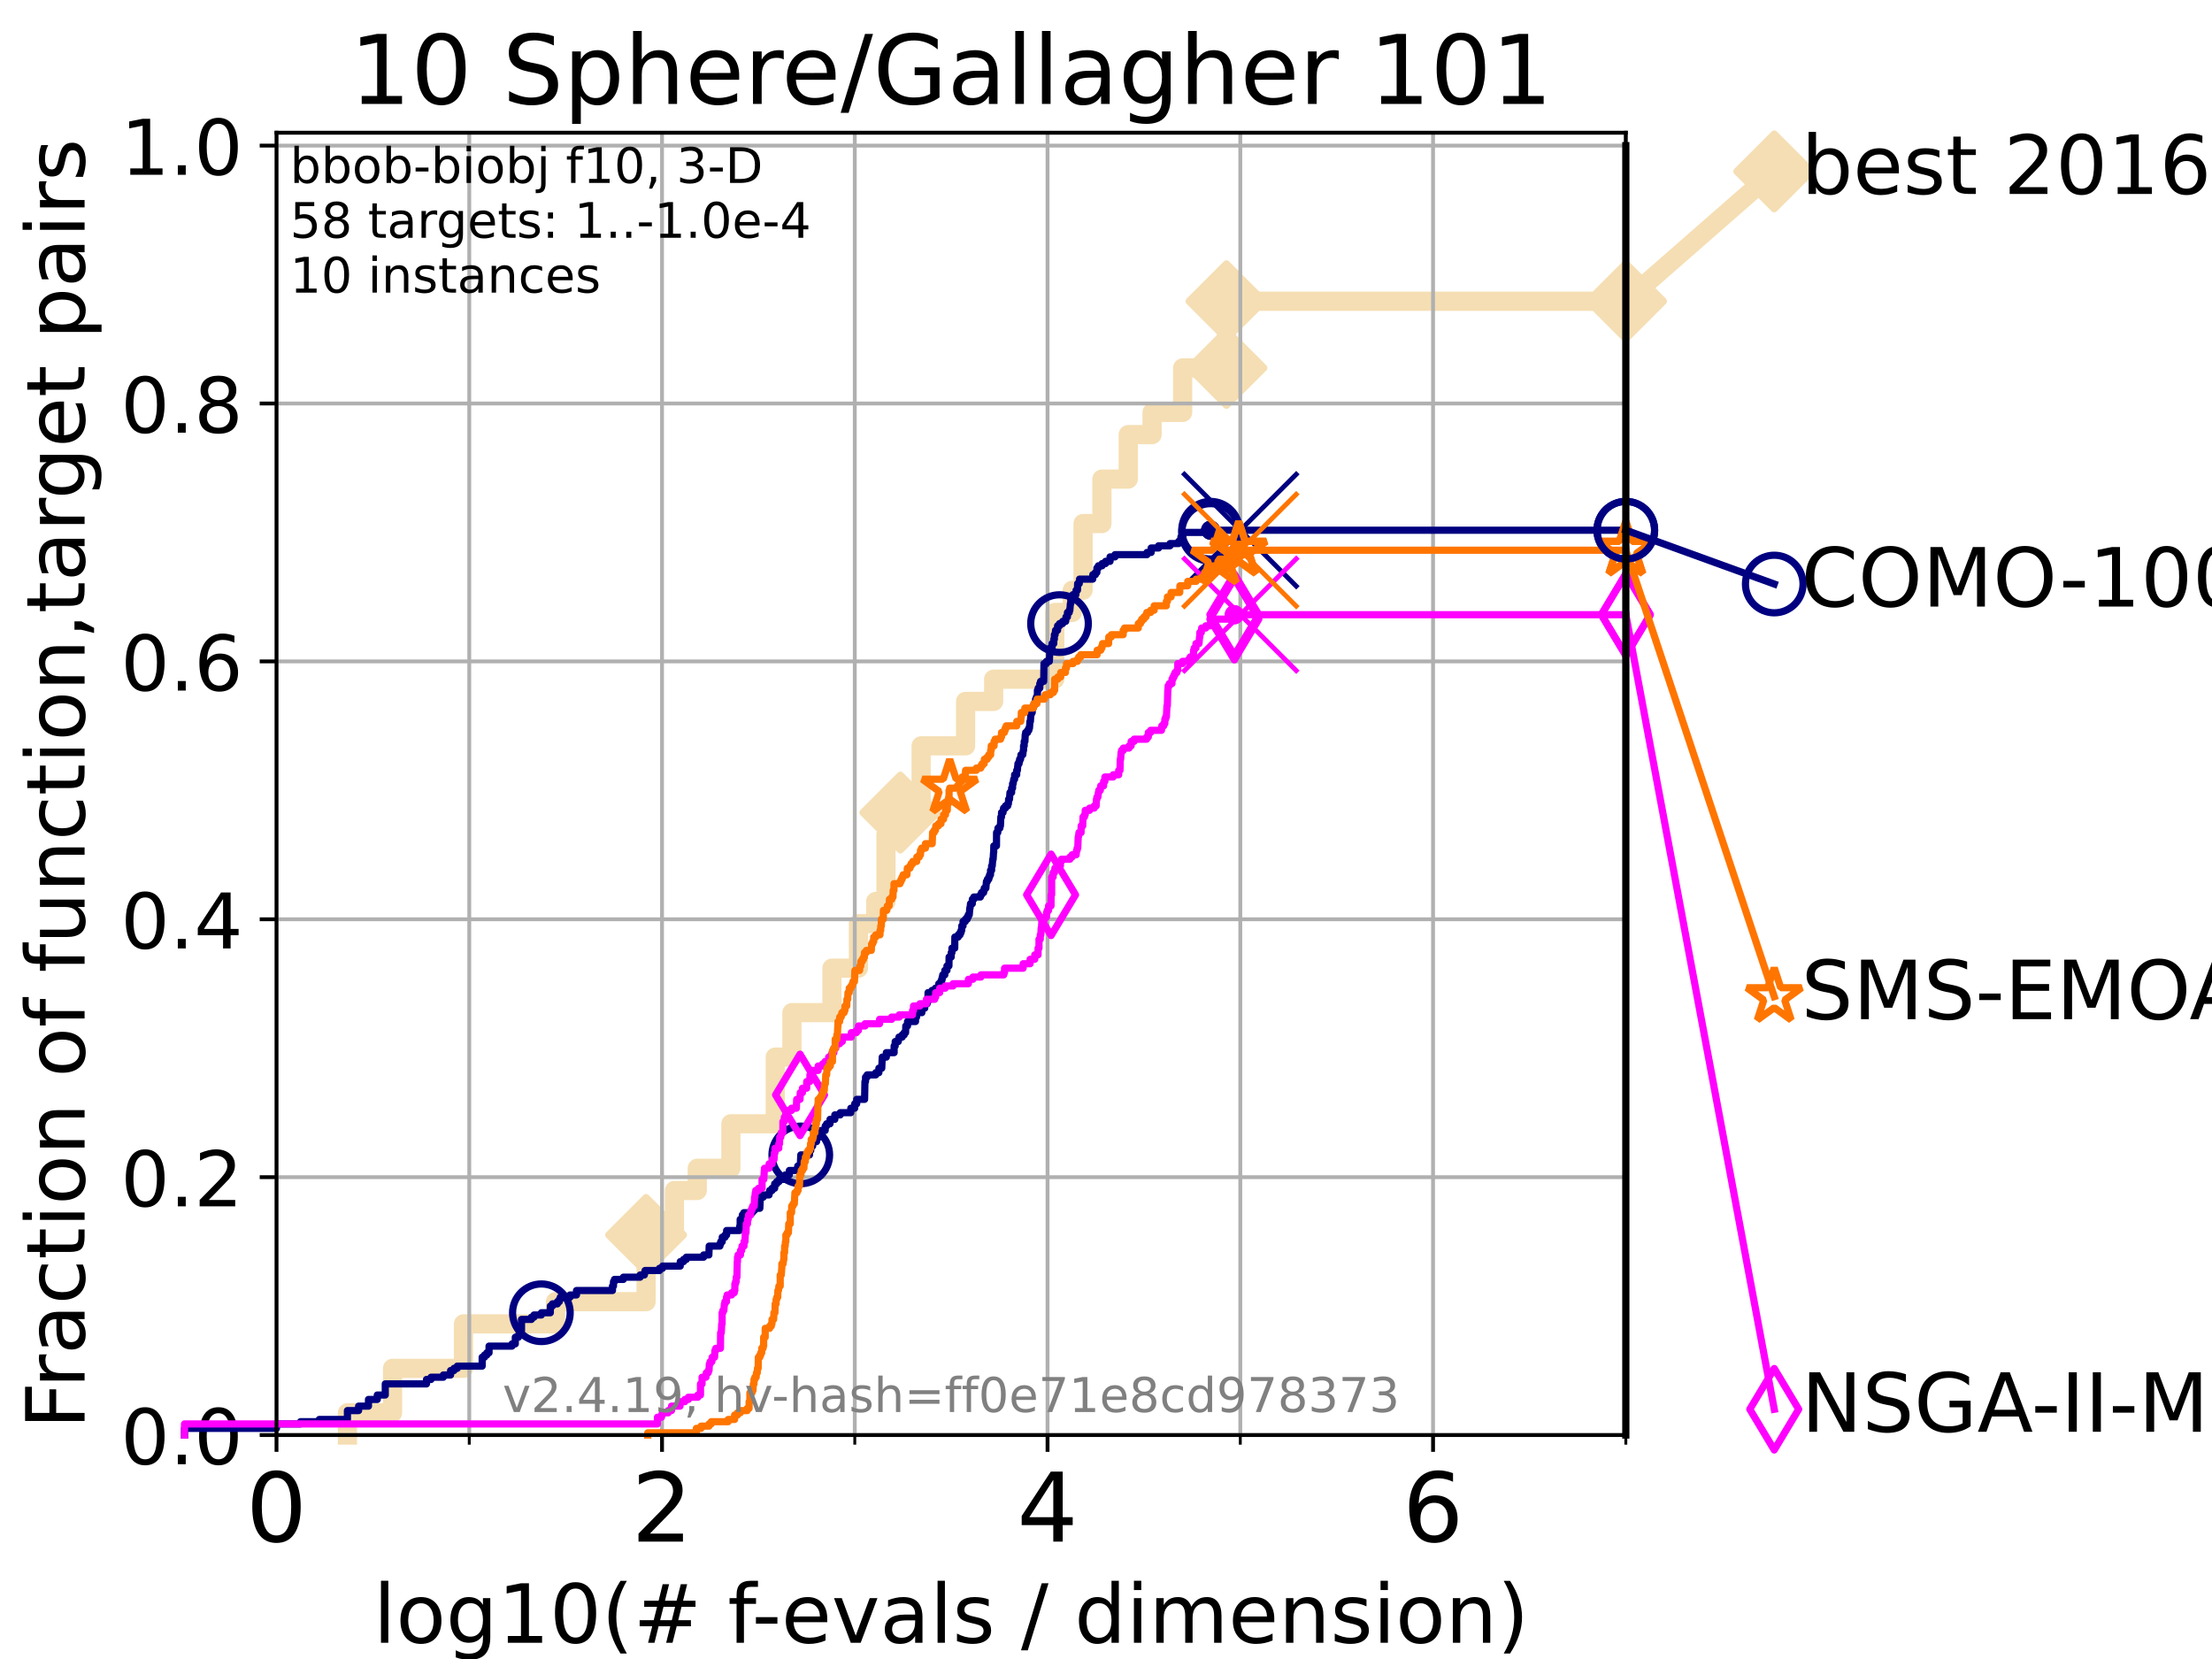 <?xml version="1.0" encoding="utf-8" standalone="no"?>
<!DOCTYPE svg PUBLIC "-//W3C//DTD SVG 1.1//EN"
  "http://www.w3.org/Graphics/SVG/1.1/DTD/svg11.dtd">
<!-- Created with matplotlib (https://matplotlib.org/) -->
<svg height="345.6pt" version="1.1" viewBox="0 0 460.8 345.6" width="460.8pt" xmlns="http://www.w3.org/2000/svg" xmlns:xlink="http://www.w3.org/1999/xlink">
 <defs>
  <style type="text/css">*{stroke-linecap:butt;stroke-linejoin:round;}</style>
 </defs>
 <g id="figure_1">
  <g id="patch_1">
   <path d="M 0 345.6 
L 460.8 345.6 
L 460.8 0 
L 0 0 
z
" style="fill:#ffffff;"/>
  </g>
  <g id="axes_1">
   <g id="patch_2">
    <path d="M 57.6 298.944 
L 338.688 298.944 
L 338.688 27.648 
L 57.6 27.648 
z
" style="fill:#ffffff;"/>
   </g>
   <g id="line2d_1">
    <path d="M 72.376 298.944 
L 72.376 294.313 
L 81.776 294.313 
L 81.776 285.05 
L 96.552 285.05 
L 96.552 275.788 
L 115.711 275.788 
L 115.711 271.157 
L 134.591 271.157 
L 134.591 257.263 
L 140.499 257.263 
L 140.499 248.001 
L 145.251 248.001 
L 145.251 243.37 
L 152.258 243.37 
L 152.258 234.107 
L 161.496 234.107 
L 161.496 220.214 
L 164.973 220.214 
L 164.973 210.951 
L 173.311 210.951 
L 173.311 201.689 
L 178.828 201.689 
L 178.828 192.426 
L 182.421 192.426 
L 182.421 187.795 
L 184.57 187.795 
L 184.57 173.901 
L 187.561 173.901 
L 187.561 169.27 
L 191.89 169.27 
L 191.89 155.377 
L 201.152 155.377 
L 201.152 146.114 
L 206.996 146.114 
L 206.996 141.483 
L 219.729 141.483 
L 219.729 127.589 
L 223.372 127.589 
L 223.372 122.958 
L 225.619 122.958 
L 225.619 109.065 
L 229.549 109.065 
L 229.549 99.802 
L 235.031 99.802 
L 235.031 90.54 
L 239.998 90.54 
L 239.998 85.909 
L 246.366 85.909 
L 246.366 76.646 
L 255.494 76.646 
L 255.494 62.753 
L 338.688 62.753 
" style="fill:none;stroke:#f5deb3;stroke-linecap:square;stroke-width:4;"/>
   </g>
   <g id="line2d_2">
    <defs>
     <path d="M 0 7.778 
L 7.778 0 
L 0 -7.778 
L -7.778 0 
z
" id="me136c5ef7a" style="stroke:#f5deb3;stroke-linejoin:miter;stroke-width:1.5;"/>
    </defs>
    <g>
     <use style="fill:#f5deb3;stroke:#f5deb3;stroke-linejoin:miter;stroke-width:1.5;" x="134.591" xlink:href="#me136c5ef7a" y="257.263"/>
     <use style="fill:#f5deb3;stroke:#f5deb3;stroke-linejoin:miter;stroke-width:1.5;" x="187.561" xlink:href="#me136c5ef7a" y="169.27"/>
     <use style="fill:#f5deb3;stroke:#f5deb3;stroke-linejoin:miter;stroke-width:1.5;" x="255.494" xlink:href="#me136c5ef7a" y="76.646"/>
     <use style="fill:#f5deb3;stroke:#f5deb3;stroke-linejoin:miter;stroke-width:1.5;" x="255.494" xlink:href="#me136c5ef7a" y="62.753"/>
     <use style="fill:#f5deb3;stroke:#f5deb3;stroke-linejoin:miter;stroke-width:1.5;" x="338.688" xlink:href="#me136c5ef7a" y="62.753"/>
    </g>
   </g>
   <g id="line2d_3">
    <path style="fill:none;stroke:#f5deb3;stroke-linecap:square;stroke-width:4;"/>
    <g/>
   </g>
   <g id="line2d_4">
    <path d="M 338.688 62.753 
L 369.608 35.706 
" style="fill:none;stroke:#f5deb3;stroke-linecap:square;stroke-width:4;"/>
    <g>
     <use style="fill:#f5deb3;stroke:#f5deb3;stroke-linejoin:miter;stroke-width:1.5;" x="338.688" xlink:href="#me136c5ef7a" y="62.753"/>
     <use style="fill:#f5deb3;stroke:#f5deb3;stroke-linejoin:miter;stroke-width:1.5;" x="369.608" xlink:href="#me136c5ef7a" y="35.706"/>
    </g>
   </g>
   <g id="matplotlib.axis_1">
    <g id="xtick_1">
     <g id="line2d_5">
      <path clip-path="url(#p7add1af178)" d="M 57.6 298.944 
L 57.6 27.648 
" style="fill:none;stroke:#b0b0b0;stroke-linecap:square;stroke-width:0.8;"/>
     </g>
     <g id="line2d_6">
      <defs>
       <path d="M 0 0 
L 0 3.5 
" id="m5ffafb29fd" style="stroke:#000000;stroke-width:0.8;"/>
      </defs>
      <g>
       <use style="stroke:#000000;stroke-width:0.8;" x="57.6" xlink:href="#m5ffafb29fd" y="298.944"/>
      </g>
     </g>
     <g id="text_1">
      <!-- 0 -->
      <g transform="translate(51.237 321.141)scale(0.2 -0.2)">
       <defs>
        <path d="M 31.781 66.406 
Q 24.172 66.406 20.328 58.906 
Q 16.5 51.422 16.5 36.375 
Q 16.5 21.391 20.328 13.891 
Q 24.172 6.391 31.781 6.391 
Q 39.453 6.391 43.281 13.891 
Q 47.125 21.391 47.125 36.375 
Q 47.125 51.422 43.281 58.906 
Q 39.453 66.406 31.781 66.406 
z
M 31.781 74.219 
Q 44.047 74.219 50.516 64.516 
Q 56.984 54.828 56.984 36.375 
Q 56.984 17.969 50.516 8.266 
Q 44.047 -1.422 31.781 -1.422 
Q 19.531 -1.422 13.062 8.266 
Q 6.594 17.969 6.594 36.375 
Q 6.594 54.828 13.062 64.516 
Q 19.531 74.219 31.781 74.219 
z
" id="DejaVuSans-48"/>
       </defs>
       <use xlink:href="#DejaVuSans-48"/>
      </g>
     </g>
    </g>
    <g id="xtick_2">
     <g id="line2d_7">
      <path clip-path="url(#p7add1af178)" d="M 137.911 298.944 
L 137.911 27.648 
" style="fill:none;stroke:#b0b0b0;stroke-linecap:square;stroke-width:0.8;"/>
     </g>
     <g id="line2d_8">
      <g>
       <use style="stroke:#000000;stroke-width:0.8;" x="137.911" xlink:href="#m5ffafb29fd" y="298.944"/>
      </g>
     </g>
     <g id="text_2">
      <!-- 2 -->
      <g transform="translate(131.548 321.141)scale(0.2 -0.2)">
       <defs>
        <path d="M 19.188 8.297 
L 53.609 8.297 
L 53.609 0 
L 7.328 0 
L 7.328 8.297 
Q 12.938 14.109 22.625 23.891 
Q 32.328 33.688 34.812 36.531 
Q 39.547 41.844 41.422 45.531 
Q 43.312 49.219 43.312 52.781 
Q 43.312 58.594 39.234 62.25 
Q 35.156 65.922 28.609 65.922 
Q 23.969 65.922 18.812 64.312 
Q 13.672 62.703 7.812 59.422 
L 7.812 69.391 
Q 13.766 71.781 18.938 73 
Q 24.125 74.219 28.422 74.219 
Q 39.75 74.219 46.484 68.547 
Q 53.219 62.891 53.219 53.422 
Q 53.219 48.922 51.531 44.891 
Q 49.859 40.875 45.406 35.406 
Q 44.188 33.984 37.641 27.219 
Q 31.109 20.453 19.188 8.297 
z
" id="DejaVuSans-50"/>
       </defs>
       <use xlink:href="#DejaVuSans-50"/>
      </g>
     </g>
    </g>
    <g id="xtick_3">
     <g id="line2d_9">
      <path clip-path="url(#p7add1af178)" d="M 218.222 298.944 
L 218.222 27.648 
" style="fill:none;stroke:#b0b0b0;stroke-linecap:square;stroke-width:0.8;"/>
     </g>
     <g id="line2d_10">
      <g>
       <use style="stroke:#000000;stroke-width:0.8;" x="218.222" xlink:href="#m5ffafb29fd" y="298.944"/>
      </g>
     </g>
     <g id="text_3">
      <!-- 4 -->
      <g transform="translate(211.859 321.141)scale(0.2 -0.2)">
       <defs>
        <path d="M 37.797 64.312 
L 12.891 25.391 
L 37.797 25.391 
z
M 35.203 72.906 
L 47.609 72.906 
L 47.609 25.391 
L 58.016 25.391 
L 58.016 17.188 
L 47.609 17.188 
L 47.609 0 
L 37.797 0 
L 37.797 17.188 
L 4.891 17.188 
L 4.891 26.703 
z
" id="DejaVuSans-52"/>
       </defs>
       <use xlink:href="#DejaVuSans-52"/>
      </g>
     </g>
    </g>
    <g id="xtick_4">
     <g id="line2d_11">
      <path clip-path="url(#p7add1af178)" d="M 298.533 298.944 
L 298.533 27.648 
" style="fill:none;stroke:#b0b0b0;stroke-linecap:square;stroke-width:0.8;"/>
     </g>
     <g id="line2d_12">
      <g>
       <use style="stroke:#000000;stroke-width:0.8;" x="298.533" xlink:href="#m5ffafb29fd" y="298.944"/>
      </g>
     </g>
     <g id="text_4">
      <!-- 6 -->
      <g transform="translate(292.17 321.141)scale(0.2 -0.2)">
       <defs>
        <path d="M 33.016 40.375 
Q 26.375 40.375 22.484 35.828 
Q 18.609 31.297 18.609 23.391 
Q 18.609 15.531 22.484 10.953 
Q 26.375 6.391 33.016 6.391 
Q 39.656 6.391 43.531 10.953 
Q 47.406 15.531 47.406 23.391 
Q 47.406 31.297 43.531 35.828 
Q 39.656 40.375 33.016 40.375 
z
M 52.594 71.297 
L 52.594 62.312 
Q 48.875 64.062 45.094 64.984 
Q 41.312 65.922 37.594 65.922 
Q 27.828 65.922 22.672 59.328 
Q 17.531 52.734 16.797 39.406 
Q 19.672 43.656 24.016 45.922 
Q 28.375 48.188 33.594 48.188 
Q 44.578 48.188 50.953 41.516 
Q 57.328 34.859 57.328 23.391 
Q 57.328 12.156 50.688 5.359 
Q 44.047 -1.422 33.016 -1.422 
Q 20.359 -1.422 13.672 8.266 
Q 6.984 17.969 6.984 36.375 
Q 6.984 53.656 15.188 63.938 
Q 23.391 74.219 37.203 74.219 
Q 40.922 74.219 44.703 73.484 
Q 48.484 72.75 52.594 71.297 
z
" id="DejaVuSans-54"/>
       </defs>
       <use xlink:href="#DejaVuSans-54"/>
      </g>
     </g>
    </g>
    <g id="xtick_5">
     <g id="line2d_13">
      <path clip-path="url(#p7add1af178)" d="M 97.755 298.944 
L 97.755 27.648 
" style="fill:none;stroke:#b0b0b0;stroke-linecap:square;stroke-width:0.8;"/>
     </g>
     <g id="line2d_14">
      <defs>
       <path d="M 0 0 
L 0 2 
" id="m437ed8846c" style="stroke:#000000;stroke-width:0.6;"/>
      </defs>
      <g>
       <use style="stroke:#000000;stroke-width:0.6;" x="97.755" xlink:href="#m437ed8846c" y="298.944"/>
      </g>
     </g>
    </g>
    <g id="xtick_6">
     <g id="line2d_15">
      <path clip-path="url(#p7add1af178)" d="M 178.066 298.944 
L 178.066 27.648 
" style="fill:none;stroke:#b0b0b0;stroke-linecap:square;stroke-width:0.8;"/>
     </g>
     <g id="line2d_16">
      <g>
       <use style="stroke:#000000;stroke-width:0.6;" x="178.066" xlink:href="#m437ed8846c" y="298.944"/>
      </g>
     </g>
    </g>
    <g id="xtick_7">
     <g id="line2d_17">
      <path clip-path="url(#p7add1af178)" d="M 258.377 298.944 
L 258.377 27.648 
" style="fill:none;stroke:#b0b0b0;stroke-linecap:square;stroke-width:0.8;"/>
     </g>
     <g id="line2d_18">
      <g>
       <use style="stroke:#000000;stroke-width:0.6;" x="258.377" xlink:href="#m437ed8846c" y="298.944"/>
      </g>
     </g>
    </g>
    <g id="xtick_8">
     <g id="line2d_19">
      <path clip-path="url(#p7add1af178)" d="M 338.688 298.944 
L 338.688 27.648 
" style="fill:none;stroke:#b0b0b0;stroke-linecap:square;stroke-width:0.8;"/>
     </g>
     <g id="line2d_20">
      <g>
       <use style="stroke:#000000;stroke-width:0.6;" x="338.688" xlink:href="#m437ed8846c" y="298.944"/>
      </g>
     </g>
    </g>
    <g id="text_5">
     <!-- log10(# f-evals / dimension) -->
     <g transform="translate(77.764 342.218)scale(0.17 -0.17)">
      <defs>
       <path d="M 9.422 75.984 
L 18.406 75.984 
L 18.406 0 
L 9.422 0 
z
" id="DejaVuSans-108"/>
       <path d="M 30.609 48.391 
Q 23.391 48.391 19.188 42.75 
Q 14.984 37.109 14.984 27.297 
Q 14.984 17.484 19.156 11.844 
Q 23.344 6.203 30.609 6.203 
Q 37.797 6.203 41.984 11.859 
Q 46.188 17.531 46.188 27.297 
Q 46.188 37.016 41.984 42.703 
Q 37.797 48.391 30.609 48.391 
z
M 30.609 56 
Q 42.328 56 49.016 48.375 
Q 55.719 40.766 55.719 27.297 
Q 55.719 13.875 49.016 6.219 
Q 42.328 -1.422 30.609 -1.422 
Q 18.844 -1.422 12.172 6.219 
Q 5.516 13.875 5.516 27.297 
Q 5.516 40.766 12.172 48.375 
Q 18.844 56 30.609 56 
z
" id="DejaVuSans-111"/>
       <path d="M 45.406 27.984 
Q 45.406 37.75 41.375 43.109 
Q 37.359 48.484 30.078 48.484 
Q 22.859 48.484 18.828 43.109 
Q 14.797 37.75 14.797 27.984 
Q 14.797 18.266 18.828 12.891 
Q 22.859 7.516 30.078 7.516 
Q 37.359 7.516 41.375 12.891 
Q 45.406 18.266 45.406 27.984 
z
M 54.391 6.781 
Q 54.391 -7.172 48.188 -13.984 
Q 42 -20.797 29.203 -20.797 
Q 24.469 -20.797 20.266 -20.094 
Q 16.062 -19.391 12.109 -17.922 
L 12.109 -9.188 
Q 16.062 -11.328 19.922 -12.344 
Q 23.781 -13.375 27.781 -13.375 
Q 36.625 -13.375 41.016 -8.766 
Q 45.406 -4.156 45.406 5.172 
L 45.406 9.625 
Q 42.625 4.781 38.281 2.391 
Q 33.938 0 27.875 0 
Q 17.828 0 11.672 7.656 
Q 5.516 15.328 5.516 27.984 
Q 5.516 40.672 11.672 48.328 
Q 17.828 56 27.875 56 
Q 33.938 56 38.281 53.609 
Q 42.625 51.219 45.406 46.391 
L 45.406 54.688 
L 54.391 54.688 
z
" id="DejaVuSans-103"/>
       <path d="M 12.406 8.297 
L 28.516 8.297 
L 28.516 63.922 
L 10.984 60.406 
L 10.984 69.391 
L 28.422 72.906 
L 38.281 72.906 
L 38.281 8.297 
L 54.391 8.297 
L 54.391 0 
L 12.406 0 
z
" id="DejaVuSans-49"/>
       <path d="M 31 75.875 
Q 24.469 64.656 21.281 53.656 
Q 18.109 42.672 18.109 31.391 
Q 18.109 20.125 21.312 9.062 
Q 24.516 -2 31 -13.188 
L 23.188 -13.188 
Q 15.875 -1.703 12.234 9.375 
Q 8.594 20.453 8.594 31.391 
Q 8.594 42.281 12.203 53.312 
Q 15.828 64.359 23.188 75.875 
z
" id="DejaVuSans-40"/>
       <path d="M 51.125 44 
L 36.922 44 
L 32.812 27.688 
L 47.125 27.688 
z
M 43.797 71.781 
L 38.719 51.516 
L 52.984 51.516 
L 58.109 71.781 
L 65.922 71.781 
L 60.891 51.516 
L 76.125 51.516 
L 76.125 44 
L 58.984 44 
L 54.984 27.688 
L 70.516 27.688 
L 70.516 20.219 
L 53.078 20.219 
L 48 0 
L 40.188 0 
L 45.219 20.219 
L 30.906 20.219 
L 25.875 0 
L 18.016 0 
L 23.094 20.219 
L 7.719 20.219 
L 7.719 27.688 
L 24.906 27.688 
L 29 44 
L 13.281 44 
L 13.281 51.516 
L 30.906 51.516 
L 35.891 71.781 
z
" id="DejaVuSans-35"/>
       <path id="DejaVuSans-32"/>
       <path d="M 37.109 75.984 
L 37.109 68.5 
L 28.516 68.5 
Q 23.688 68.5 21.797 66.547 
Q 19.922 64.594 19.922 59.516 
L 19.922 54.688 
L 34.719 54.688 
L 34.719 47.703 
L 19.922 47.703 
L 19.922 0 
L 10.891 0 
L 10.891 47.703 
L 2.297 47.703 
L 2.297 54.688 
L 10.891 54.688 
L 10.891 58.5 
Q 10.891 67.625 15.141 71.797 
Q 19.391 75.984 28.609 75.984 
z
" id="DejaVuSans-102"/>
       <path d="M 4.891 31.391 
L 31.203 31.391 
L 31.203 23.391 
L 4.891 23.391 
z
" id="DejaVuSans-45"/>
       <path d="M 56.203 29.594 
L 56.203 25.203 
L 14.891 25.203 
Q 15.484 15.922 20.484 11.062 
Q 25.484 6.203 34.422 6.203 
Q 39.594 6.203 44.453 7.469 
Q 49.312 8.734 54.109 11.281 
L 54.109 2.781 
Q 49.266 0.734 44.188 -0.344 
Q 39.109 -1.422 33.891 -1.422 
Q 20.797 -1.422 13.156 6.188 
Q 5.516 13.812 5.516 26.812 
Q 5.516 40.234 12.766 48.109 
Q 20.016 56 32.328 56 
Q 43.359 56 49.781 48.891 
Q 56.203 41.797 56.203 29.594 
z
M 47.219 32.234 
Q 47.125 39.594 43.094 43.984 
Q 39.062 48.391 32.422 48.391 
Q 24.906 48.391 20.391 44.141 
Q 15.875 39.891 15.188 32.172 
z
" id="DejaVuSans-101"/>
       <path d="M 2.984 54.688 
L 12.5 54.688 
L 29.594 8.797 
L 46.688 54.688 
L 56.203 54.688 
L 35.688 0 
L 23.484 0 
z
" id="DejaVuSans-118"/>
       <path d="M 34.281 27.484 
Q 23.391 27.484 19.188 25 
Q 14.984 22.516 14.984 16.5 
Q 14.984 11.719 18.141 8.906 
Q 21.297 6.109 26.703 6.109 
Q 34.188 6.109 38.703 11.406 
Q 43.219 16.703 43.219 25.484 
L 43.219 27.484 
z
M 52.203 31.203 
L 52.203 0 
L 43.219 0 
L 43.219 8.297 
Q 40.141 3.328 35.547 0.953 
Q 30.953 -1.422 24.312 -1.422 
Q 15.922 -1.422 10.953 3.297 
Q 6 8.016 6 15.922 
Q 6 25.141 12.172 29.828 
Q 18.359 34.516 30.609 34.516 
L 43.219 34.516 
L 43.219 35.406 
Q 43.219 41.609 39.141 45 
Q 35.062 48.391 27.688 48.391 
Q 23 48.391 18.547 47.266 
Q 14.109 46.141 10.016 43.891 
L 10.016 52.203 
Q 14.938 54.109 19.578 55.047 
Q 24.219 56 28.609 56 
Q 40.484 56 46.344 49.844 
Q 52.203 43.703 52.203 31.203 
z
" id="DejaVuSans-97"/>
       <path d="M 44.281 53.078 
L 44.281 44.578 
Q 40.484 46.531 36.375 47.5 
Q 32.281 48.484 27.875 48.484 
Q 21.188 48.484 17.844 46.438 
Q 14.5 44.391 14.5 40.281 
Q 14.5 37.156 16.891 35.375 
Q 19.281 33.594 26.516 31.984 
L 29.594 31.297 
Q 39.156 29.25 43.188 25.516 
Q 47.219 21.781 47.219 15.094 
Q 47.219 7.469 41.188 3.016 
Q 35.156 -1.422 24.609 -1.422 
Q 20.219 -1.422 15.453 -0.562 
Q 10.688 0.297 5.422 2 
L 5.422 11.281 
Q 10.406 8.688 15.234 7.391 
Q 20.062 6.109 24.812 6.109 
Q 31.156 6.109 34.562 8.281 
Q 37.984 10.453 37.984 14.406 
Q 37.984 18.062 35.516 20.016 
Q 33.062 21.969 24.703 23.781 
L 21.578 24.516 
Q 13.234 26.266 9.516 29.906 
Q 5.812 33.547 5.812 39.891 
Q 5.812 47.609 11.281 51.797 
Q 16.75 56 26.812 56 
Q 31.781 56 36.172 55.266 
Q 40.578 54.547 44.281 53.078 
z
" id="DejaVuSans-115"/>
       <path d="M 25.391 72.906 
L 33.688 72.906 
L 8.297 -9.281 
L 0 -9.281 
z
" id="DejaVuSans-47"/>
       <path d="M 45.406 46.391 
L 45.406 75.984 
L 54.391 75.984 
L 54.391 0 
L 45.406 0 
L 45.406 8.203 
Q 42.578 3.328 38.25 0.953 
Q 33.938 -1.422 27.875 -1.422 
Q 17.969 -1.422 11.734 6.484 
Q 5.516 14.406 5.516 27.297 
Q 5.516 40.188 11.734 48.094 
Q 17.969 56 27.875 56 
Q 33.938 56 38.25 53.625 
Q 42.578 51.266 45.406 46.391 
z
M 14.797 27.297 
Q 14.797 17.391 18.875 11.75 
Q 22.953 6.109 30.078 6.109 
Q 37.203 6.109 41.297 11.75 
Q 45.406 17.391 45.406 27.297 
Q 45.406 37.203 41.297 42.844 
Q 37.203 48.484 30.078 48.484 
Q 22.953 48.484 18.875 42.844 
Q 14.797 37.203 14.797 27.297 
z
" id="DejaVuSans-100"/>
       <path d="M 9.422 54.688 
L 18.406 54.688 
L 18.406 0 
L 9.422 0 
z
M 9.422 75.984 
L 18.406 75.984 
L 18.406 64.594 
L 9.422 64.594 
z
" id="DejaVuSans-105"/>
       <path d="M 52 44.188 
Q 55.375 50.25 60.062 53.125 
Q 64.75 56 71.094 56 
Q 79.641 56 84.281 50.016 
Q 88.922 44.047 88.922 33.016 
L 88.922 0 
L 79.891 0 
L 79.891 32.719 
Q 79.891 40.578 77.094 44.375 
Q 74.312 48.188 68.609 48.188 
Q 61.625 48.188 57.562 43.547 
Q 53.516 38.922 53.516 30.906 
L 53.516 0 
L 44.484 0 
L 44.484 32.719 
Q 44.484 40.625 41.703 44.406 
Q 38.922 48.188 33.109 48.188 
Q 26.219 48.188 22.156 43.531 
Q 18.109 38.875 18.109 30.906 
L 18.109 0 
L 9.078 0 
L 9.078 54.688 
L 18.109 54.688 
L 18.109 46.188 
Q 21.188 51.219 25.484 53.609 
Q 29.781 56 35.688 56 
Q 41.656 56 45.828 52.969 
Q 50 49.953 52 44.188 
z
" id="DejaVuSans-109"/>
       <path d="M 54.891 33.016 
L 54.891 0 
L 45.906 0 
L 45.906 32.719 
Q 45.906 40.484 42.875 44.328 
Q 39.844 48.188 33.797 48.188 
Q 26.516 48.188 22.312 43.547 
Q 18.109 38.922 18.109 30.906 
L 18.109 0 
L 9.078 0 
L 9.078 54.688 
L 18.109 54.688 
L 18.109 46.188 
Q 21.344 51.125 25.703 53.562 
Q 30.078 56 35.797 56 
Q 45.219 56 50.047 50.172 
Q 54.891 44.344 54.891 33.016 
z
" id="DejaVuSans-110"/>
       <path d="M 8.016 75.875 
L 15.828 75.875 
Q 23.141 64.359 26.781 53.312 
Q 30.422 42.281 30.422 31.391 
Q 30.422 20.453 26.781 9.375 
Q 23.141 -1.703 15.828 -13.188 
L 8.016 -13.188 
Q 14.5 -2 17.703 9.062 
Q 20.906 20.125 20.906 31.391 
Q 20.906 42.672 17.703 53.656 
Q 14.5 64.656 8.016 75.875 
z
" id="DejaVuSans-41"/>
      </defs>
      <use xlink:href="#DejaVuSans-108"/>
      <use x="27.783" xlink:href="#DejaVuSans-111"/>
      <use x="88.965" xlink:href="#DejaVuSans-103"/>
      <use x="152.441" xlink:href="#DejaVuSans-49"/>
      <use x="216.064" xlink:href="#DejaVuSans-48"/>
      <use x="279.688" xlink:href="#DejaVuSans-40"/>
      <use x="318.701" xlink:href="#DejaVuSans-35"/>
      <use x="402.49" xlink:href="#DejaVuSans-32"/>
      <use x="434.277" xlink:href="#DejaVuSans-102"/>
      <use x="463.982" xlink:href="#DejaVuSans-45"/>
      <use x="500.066" xlink:href="#DejaVuSans-101"/>
      <use x="561.59" xlink:href="#DejaVuSans-118"/>
      <use x="620.77" xlink:href="#DejaVuSans-97"/>
      <use x="682.049" xlink:href="#DejaVuSans-108"/>
      <use x="709.832" xlink:href="#DejaVuSans-115"/>
      <use x="761.932" xlink:href="#DejaVuSans-32"/>
      <use x="793.719" xlink:href="#DejaVuSans-47"/>
      <use x="827.41" xlink:href="#DejaVuSans-32"/>
      <use x="859.197" xlink:href="#DejaVuSans-100"/>
      <use x="922.674" xlink:href="#DejaVuSans-105"/>
      <use x="950.457" xlink:href="#DejaVuSans-109"/>
      <use x="1047.869" xlink:href="#DejaVuSans-101"/>
      <use x="1109.393" xlink:href="#DejaVuSans-110"/>
      <use x="1172.771" xlink:href="#DejaVuSans-115"/>
      <use x="1224.871" xlink:href="#DejaVuSans-105"/>
      <use x="1252.654" xlink:href="#DejaVuSans-111"/>
      <use x="1313.836" xlink:href="#DejaVuSans-110"/>
      <use x="1377.215" xlink:href="#DejaVuSans-41"/>
     </g>
    </g>
   </g>
   <g id="matplotlib.axis_2">
    <g id="ytick_1">
     <g id="line2d_21">
      <path clip-path="url(#p7add1af178)" d="M 57.6 298.944 
L 338.688 298.944 
" style="fill:none;stroke:#b0b0b0;stroke-linecap:square;stroke-width:0.8;"/>
     </g>
     <g id="line2d_22">
      <defs>
       <path d="M 0 0 
L -3.5 0 
" id="mf95b336775" style="stroke:#000000;stroke-width:0.8;"/>
      </defs>
      <g>
       <use style="stroke:#000000;stroke-width:0.8;" x="57.6" xlink:href="#mf95b336775" y="298.944"/>
      </g>
     </g>
     <g id="text_6">
      <!-- 0.0 -->
      <g transform="translate(25.155 305.023)scale(0.16 -0.16)">
       <defs>
        <path d="M 10.688 12.406 
L 21 12.406 
L 21 0 
L 10.688 0 
z
" id="DejaVuSans-46"/>
       </defs>
       <use xlink:href="#DejaVuSans-48"/>
       <use x="63.623" xlink:href="#DejaVuSans-46"/>
       <use x="95.41" xlink:href="#DejaVuSans-48"/>
      </g>
     </g>
    </g>
    <g id="ytick_2">
     <g id="line2d_23">
      <path clip-path="url(#p7add1af178)" d="M 57.6 245.222 
L 338.688 245.222 
" style="fill:none;stroke:#b0b0b0;stroke-linecap:square;stroke-width:0.8;"/>
     </g>
     <g id="line2d_24">
      <g>
       <use style="stroke:#000000;stroke-width:0.8;" x="57.6" xlink:href="#mf95b336775" y="245.222"/>
      </g>
     </g>
     <g id="text_7">
      <!-- 0.2 -->
      <g transform="translate(25.155 251.301)scale(0.16 -0.16)">
       <use xlink:href="#DejaVuSans-48"/>
       <use x="63.623" xlink:href="#DejaVuSans-46"/>
       <use x="95.41" xlink:href="#DejaVuSans-50"/>
      </g>
     </g>
    </g>
    <g id="ytick_3">
     <g id="line2d_25">
      <path clip-path="url(#p7add1af178)" d="M 57.6 191.5 
L 338.688 191.5 
" style="fill:none;stroke:#b0b0b0;stroke-linecap:square;stroke-width:0.8;"/>
     </g>
     <g id="line2d_26">
      <g>
       <use style="stroke:#000000;stroke-width:0.8;" x="57.6" xlink:href="#mf95b336775" y="191.5"/>
      </g>
     </g>
     <g id="text_8">
      <!-- 0.4 -->
      <g transform="translate(25.155 197.579)scale(0.16 -0.16)">
       <use xlink:href="#DejaVuSans-48"/>
       <use x="63.623" xlink:href="#DejaVuSans-46"/>
       <use x="95.41" xlink:href="#DejaVuSans-52"/>
      </g>
     </g>
    </g>
    <g id="ytick_4">
     <g id="line2d_27">
      <path clip-path="url(#p7add1af178)" d="M 57.6 137.778 
L 338.688 137.778 
" style="fill:none;stroke:#b0b0b0;stroke-linecap:square;stroke-width:0.8;"/>
     </g>
     <g id="line2d_28">
      <g>
       <use style="stroke:#000000;stroke-width:0.8;" x="57.6" xlink:href="#mf95b336775" y="137.778"/>
      </g>
     </g>
     <g id="text_9">
      <!-- 0.6 -->
      <g transform="translate(25.155 143.857)scale(0.16 -0.16)">
       <use xlink:href="#DejaVuSans-48"/>
       <use x="63.623" xlink:href="#DejaVuSans-46"/>
       <use x="95.41" xlink:href="#DejaVuSans-54"/>
      </g>
     </g>
    </g>
    <g id="ytick_5">
     <g id="line2d_29">
      <path clip-path="url(#p7add1af178)" d="M 57.6 84.056 
L 338.688 84.056 
" style="fill:none;stroke:#b0b0b0;stroke-linecap:square;stroke-width:0.8;"/>
     </g>
     <g id="line2d_30">
      <g>
       <use style="stroke:#000000;stroke-width:0.8;" x="57.6" xlink:href="#mf95b336775" y="84.056"/>
      </g>
     </g>
     <g id="text_10">
      <!-- 0.8 -->
      <g transform="translate(25.155 90.135)scale(0.16 -0.16)">
       <defs>
        <path d="M 31.781 34.625 
Q 24.75 34.625 20.719 30.859 
Q 16.703 27.094 16.703 20.516 
Q 16.703 13.922 20.719 10.156 
Q 24.75 6.391 31.781 6.391 
Q 38.812 6.391 42.859 10.172 
Q 46.922 13.969 46.922 20.516 
Q 46.922 27.094 42.891 30.859 
Q 38.875 34.625 31.781 34.625 
z
M 21.922 38.812 
Q 15.578 40.375 12.031 44.719 
Q 8.5 49.078 8.5 55.328 
Q 8.5 64.062 14.719 69.141 
Q 20.953 74.219 31.781 74.219 
Q 42.672 74.219 48.875 69.141 
Q 55.078 64.062 55.078 55.328 
Q 55.078 49.078 51.531 44.719 
Q 48 40.375 41.703 38.812 
Q 48.828 37.156 52.797 32.312 
Q 56.781 27.484 56.781 20.516 
Q 56.781 9.906 50.312 4.234 
Q 43.844 -1.422 31.781 -1.422 
Q 19.734 -1.422 13.25 4.234 
Q 6.781 9.906 6.781 20.516 
Q 6.781 27.484 10.781 32.312 
Q 14.797 37.156 21.922 38.812 
z
M 18.312 54.391 
Q 18.312 48.734 21.844 45.562 
Q 25.391 42.391 31.781 42.391 
Q 38.141 42.391 41.719 45.562 
Q 45.312 48.734 45.312 54.391 
Q 45.312 60.062 41.719 63.234 
Q 38.141 66.406 31.781 66.406 
Q 25.391 66.406 21.844 63.234 
Q 18.312 60.062 18.312 54.391 
z
" id="DejaVuSans-56"/>
       </defs>
       <use xlink:href="#DejaVuSans-48"/>
       <use x="63.623" xlink:href="#DejaVuSans-46"/>
       <use x="95.41" xlink:href="#DejaVuSans-56"/>
      </g>
     </g>
    </g>
    <g id="ytick_6">
     <g id="line2d_31">
      <path clip-path="url(#p7add1af178)" d="M 57.6 30.334 
L 338.688 30.334 
" style="fill:none;stroke:#b0b0b0;stroke-linecap:square;stroke-width:0.8;"/>
     </g>
     <g id="line2d_32">
      <g>
       <use style="stroke:#000000;stroke-width:0.8;" x="57.6" xlink:href="#mf95b336775" y="30.334"/>
      </g>
     </g>
     <g id="text_11">
      <!-- 1.0 -->
      <g transform="translate(25.155 36.413)scale(0.16 -0.16)">
       <use xlink:href="#DejaVuSans-49"/>
       <use x="63.623" xlink:href="#DejaVuSans-46"/>
       <use x="95.41" xlink:href="#DejaVuSans-48"/>
      </g>
     </g>
    </g>
    <g id="text_12">
     <!-- Fraction of function,target pairs -->
     <g transform="translate(17.62 297.681)rotate(-90)scale(0.17 -0.17)">
      <defs>
       <path d="M 9.812 72.906 
L 51.703 72.906 
L 51.703 64.594 
L 19.672 64.594 
L 19.672 43.109 
L 48.578 43.109 
L 48.578 34.812 
L 19.672 34.812 
L 19.672 0 
L 9.812 0 
z
" id="DejaVuSans-70"/>
       <path d="M 41.109 46.297 
Q 39.594 47.172 37.812 47.578 
Q 36.031 48 33.891 48 
Q 26.266 48 22.188 43.047 
Q 18.109 38.094 18.109 28.812 
L 18.109 0 
L 9.078 0 
L 9.078 54.688 
L 18.109 54.688 
L 18.109 46.188 
Q 20.953 51.172 25.484 53.578 
Q 30.031 56 36.531 56 
Q 37.453 56 38.578 55.875 
Q 39.703 55.766 41.062 55.516 
z
" id="DejaVuSans-114"/>
       <path d="M 48.781 52.594 
L 48.781 44.188 
Q 44.969 46.297 41.141 47.344 
Q 37.312 48.391 33.406 48.391 
Q 24.656 48.391 19.812 42.844 
Q 14.984 37.312 14.984 27.297 
Q 14.984 17.281 19.812 11.734 
Q 24.656 6.203 33.406 6.203 
Q 37.312 6.203 41.141 7.25 
Q 44.969 8.297 48.781 10.406 
L 48.781 2.094 
Q 45.016 0.344 40.984 -0.531 
Q 36.969 -1.422 32.422 -1.422 
Q 20.062 -1.422 12.781 6.344 
Q 5.516 14.109 5.516 27.297 
Q 5.516 40.672 12.859 48.328 
Q 20.219 56 33.016 56 
Q 37.156 56 41.109 55.141 
Q 45.062 54.297 48.781 52.594 
z
" id="DejaVuSans-99"/>
       <path d="M 18.312 70.219 
L 18.312 54.688 
L 36.812 54.688 
L 36.812 47.703 
L 18.312 47.703 
L 18.312 18.016 
Q 18.312 11.328 20.141 9.422 
Q 21.969 7.516 27.594 7.516 
L 36.812 7.516 
L 36.812 0 
L 27.594 0 
Q 17.188 0 13.234 3.875 
Q 9.281 7.766 9.281 18.016 
L 9.281 47.703 
L 2.688 47.703 
L 2.688 54.688 
L 9.281 54.688 
L 9.281 70.219 
z
" id="DejaVuSans-116"/>
       <path d="M 8.5 21.578 
L 8.5 54.688 
L 17.484 54.688 
L 17.484 21.922 
Q 17.484 14.156 20.5 10.266 
Q 23.531 6.391 29.594 6.391 
Q 36.859 6.391 41.078 11.031 
Q 45.312 15.672 45.312 23.688 
L 45.312 54.688 
L 54.297 54.688 
L 54.297 0 
L 45.312 0 
L 45.312 8.406 
Q 42.047 3.422 37.719 1 
Q 33.406 -1.422 27.688 -1.422 
Q 18.266 -1.422 13.375 4.438 
Q 8.5 10.297 8.5 21.578 
z
M 31.109 56 
z
" id="DejaVuSans-117"/>
       <path d="M 11.719 12.406 
L 22.016 12.406 
L 22.016 4 
L 14.016 -11.625 
L 7.719 -11.625 
L 11.719 4 
z
" id="DejaVuSans-44"/>
       <path d="M 18.109 8.203 
L 18.109 -20.797 
L 9.078 -20.797 
L 9.078 54.688 
L 18.109 54.688 
L 18.109 46.391 
Q 20.953 51.266 25.266 53.625 
Q 29.594 56 35.594 56 
Q 45.562 56 51.781 48.094 
Q 58.016 40.188 58.016 27.297 
Q 58.016 14.406 51.781 6.484 
Q 45.562 -1.422 35.594 -1.422 
Q 29.594 -1.422 25.266 0.953 
Q 20.953 3.328 18.109 8.203 
z
M 48.688 27.297 
Q 48.688 37.203 44.609 42.844 
Q 40.531 48.484 33.406 48.484 
Q 26.266 48.484 22.188 42.844 
Q 18.109 37.203 18.109 27.297 
Q 18.109 17.391 22.188 11.75 
Q 26.266 6.109 33.406 6.109 
Q 40.531 6.109 44.609 11.75 
Q 48.688 17.391 48.688 27.297 
z
" id="DejaVuSans-112"/>
      </defs>
      <use xlink:href="#DejaVuSans-70"/>
      <use x="50.27" xlink:href="#DejaVuSans-114"/>
      <use x="91.383" xlink:href="#DejaVuSans-97"/>
      <use x="152.662" xlink:href="#DejaVuSans-99"/>
      <use x="207.643" xlink:href="#DejaVuSans-116"/>
      <use x="246.852" xlink:href="#DejaVuSans-105"/>
      <use x="274.635" xlink:href="#DejaVuSans-111"/>
      <use x="335.816" xlink:href="#DejaVuSans-110"/>
      <use x="399.195" xlink:href="#DejaVuSans-32"/>
      <use x="430.982" xlink:href="#DejaVuSans-111"/>
      <use x="492.164" xlink:href="#DejaVuSans-102"/>
      <use x="527.369" xlink:href="#DejaVuSans-32"/>
      <use x="559.156" xlink:href="#DejaVuSans-102"/>
      <use x="594.361" xlink:href="#DejaVuSans-117"/>
      <use x="657.74" xlink:href="#DejaVuSans-110"/>
      <use x="721.119" xlink:href="#DejaVuSans-99"/>
      <use x="776.1" xlink:href="#DejaVuSans-116"/>
      <use x="815.309" xlink:href="#DejaVuSans-105"/>
      <use x="843.092" xlink:href="#DejaVuSans-111"/>
      <use x="904.273" xlink:href="#DejaVuSans-110"/>
      <use x="967.652" xlink:href="#DejaVuSans-44"/>
      <use x="999.439" xlink:href="#DejaVuSans-116"/>
      <use x="1038.648" xlink:href="#DejaVuSans-97"/>
      <use x="1099.928" xlink:href="#DejaVuSans-114"/>
      <use x="1139.291" xlink:href="#DejaVuSans-103"/>
      <use x="1202.768" xlink:href="#DejaVuSans-101"/>
      <use x="1264.291" xlink:href="#DejaVuSans-116"/>
      <use x="1303.5" xlink:href="#DejaVuSans-32"/>
      <use x="1335.287" xlink:href="#DejaVuSans-112"/>
      <use x="1398.764" xlink:href="#DejaVuSans-97"/>
      <use x="1460.043" xlink:href="#DejaVuSans-105"/>
      <use x="1487.826" xlink:href="#DejaVuSans-114"/>
      <use x="1528.939" xlink:href="#DejaVuSans-115"/>
     </g>
    </g>
   </g>
   <g id="line2d_33">
    <defs>
     <path d="M 0 1.5 
C 0.398 1.5 0.779 1.342 1.061 1.061 
C 1.342 0.779 1.5 0.398 1.5 0 
C 1.5 -0.398 1.342 -0.779 1.061 -1.061 
C 0.779 -1.342 0.398 -1.5 0 -1.5 
C -0.398 -1.5 -0.779 -1.342 -1.061 -1.061 
C -1.342 -0.779 -1.5 -0.398 -1.5 0 
C -1.5 0.398 -1.342 0.779 -1.061 1.061 
C -0.779 1.342 -0.398 1.5 0 1.5 
z
" id="ma1687ab20c" style="stroke:#f5deb3;"/>
    </defs>
    <g>
     <use style="fill:#f5deb3;stroke:#f5deb3;" x="255.494" xlink:href="#ma1687ab20c" y="62.753"/>
     <use style="fill:#f5deb3;stroke:#f5deb3;" x="255.494" xlink:href="#ma1687ab20c" y="62.753"/>
    </g>
   </g>
   <g id="line2d_34">
    <defs>
     <path d="M 0 1.5 
C 0.398 1.5 0.779 1.342 1.061 1.061 
C 1.342 0.779 1.5 0.398 1.5 0 
C 1.5 -0.398 1.342 -0.779 1.061 -1.061 
C 0.779 -1.342 0.398 -1.5 0 -1.5 
C -0.398 -1.5 -0.779 -1.342 -1.061 -1.061 
C -1.342 -0.779 -1.5 -0.398 -1.5 0 
C -1.5 0.398 -1.342 0.779 -1.061 1.061 
C -0.779 1.342 -0.398 1.5 0 1.5 
z
" id="m19ac9829d1" style="stroke:#000080;"/>
    </defs>
    <g>
     <use style="fill:#000080;stroke:#000080;" x="252.187" xlink:href="#m19ac9829d1" y="110.454"/>
     <use style="fill:#000080;stroke:#000080;" x="252.187" xlink:href="#m19ac9829d1" y="110.454"/>
    </g>
   </g>
   <g id="line2d_35">
    <path d="M 38.441 298.944 
L 38.441 297.555 
L 57.6 297.555 
L 57.6 296.628 
L 62.617 296.628 
L 62.617 296.165 
L 66.508 296.165 
L 66.508 295.702 
L 72.376 295.702 
L 72.376 293.85 
L 74.705 293.85 
L 74.705 292.923 
L 76.759 292.923 
L 76.759 291.534 
L 78.596 291.534 
L 78.596 290.608 
L 80.259 290.608 
L 80.259 288.292 
L 88.847 288.292 
L 88.847 287.366 
L 89.79 287.366 
L 89.79 286.903 
L 92.347 286.903 
L 92.347 286.44 
L 93.864 286.44 
L 93.864 285.514 
L 94.576 285.514 
L 94.576 285.05 
L 95.26 285.05 
L 95.26 284.587 
L 100.444 284.587 
L 100.444 282.735 
L 100.935 282.735 
L 100.935 282.272 
L 101.413 282.272 
L 101.413 281.809 
L 101.878 281.809 
L 101.878 280.419 
L 106.664 280.419 
L 106.664 279.956 
L 107.348 279.956 
L 107.348 278.567 
L 108.006 278.567 
L 108.006 278.104 
L 108.326 278.104 
L 108.326 277.177 
L 108.64 277.177 
L 108.64 274.862 
L 110.694 274.862 
L 110.694 274.399 
L 111.239 274.399 
L 111.239 273.935 
L 112.779 273.935 
L 112.779 273.472 
L 114.641 273.472 
L 114.641 272.083 
L 115.077 272.083 
L 115.077 271.62 
L 116.122 271.62 
L 116.122 271.157 
L 116.523 271.157 
L 116.523 270.694 
L 116.72 270.694 
L 116.72 270.231 
L 118.752 270.231 
L 118.752 269.767 
L 120.094 269.767 
L 120.094 268.841 
L 127.59 268.841 
L 127.59 267.915 
L 127.799 267.915 
L 127.799 266.989 
L 128.006 266.989 
L 128.006 266.526 
L 129.853 266.526 
L 129.853 266.062 
L 133.353 266.062 
L 133.353 265.599 
L 134.236 265.599 
L 134.236 265.136 
L 134.379 265.136 
L 134.379 264.673 
L 137.38 264.673 
L 137.38 264.21 
L 138.027 264.21 
L 138.027 263.747 
L 141.709 263.747 
L 141.709 262.821 
L 142.397 262.821 
L 142.397 262.357 
L 142.971 262.357 
L 142.971 261.894 
L 146.573 261.894 
L 146.573 261.431 
L 147.67 261.431 
L 147.736 259.579 
L 149.97 259.579 
L 149.97 259.116 
L 150.144 259.116 
L 150.144 258.653 
L 150.458 258.653 
L 150.458 257.726 
L 151.042 257.726 
L 151.042 257.263 
L 151.368 257.263 
L 151.368 256.337 
L 154.052 256.337 
L 154.098 255.411 
L 154.19 255.411 
L 154.19 254.021 
L 154.641 254.021 
L 154.641 253.095 
L 154.95 253.095 
L 154.95 252.632 
L 156.718 252.632 
L 156.718 252.169 
L 157.147 252.169 
L 157.147 251.706 
L 158.286 251.706 
L 158.394 249.39 
L 158.994 249.39 
L 158.994 248.927 
L 160.201 248.927 
L 160.201 248.464 
L 160.33 248.464 
L 160.33 248.001 
L 160.837 248.001 
L 160.837 247.538 
L 161.375 247.538 
L 161.375 246.611 
L 161.809 246.611 
L 161.809 246.148 
L 162.289 246.148 
L 162.289 245.685 
L 163.496 245.685 
L 163.576 244.759 
L 164.435 244.759 
L 164.435 243.833 
L 166.094 243.833 
L 166.186 242.906 
L 166.718 242.906 
L 166.818 240.591 
L 168.637 240.591 
L 168.637 239.665 
L 168.894 239.665 
L 168.894 238.738 
L 169.293 238.738 
L 169.36 237.812 
L 170.11 237.812 
L 170.11 236.886 
L 170.741 236.886 
L 170.741 236.423 
L 171.039 236.423 
L 171.039 235.496 
L 171.904 235.496 
L 171.904 234.57 
L 172.2 234.57 
L 172.2 234.107 
L 172.909 234.107 
L 172.909 233.181 
L 173.904 233.181 
L 173.904 232.255 
L 175.033 232.255 
L 175.033 231.792 
L 177.239 231.792 
L 177.239 230.865 
L 178.049 230.865 
L 178.049 229.939 
L 178.463 229.939 
L 178.463 229.013 
L 180.11 229.013 
L 180.182 225.308 
L 180.305 225.308 
L 180.305 224.382 
L 180.64 224.382 
L 180.64 223.918 
L 182.444 223.918 
L 182.444 223.455 
L 183.088 223.455 
L 183.088 222.529 
L 183.687 222.529 
L 183.788 220.214 
L 184.638 220.214 
L 184.638 219.287 
L 186.263 219.287 
L 186.263 217.898 
L 186.483 217.898 
L 186.483 216.972 
L 187.131 216.972 
L 187.131 216.509 
L 187.269 216.509 
L 187.269 216.045 
L 187.951 216.045 
L 187.951 215.582 
L 188.359 215.582 
L 188.359 215.119 
L 188.653 215.119 
L 188.691 213.73 
L 189.054 213.73 
L 189.054 212.804 
L 190.718 212.804 
L 190.718 211.877 
L 190.941 211.877 
L 190.941 210.951 
L 192.04 210.951 
L 192.04 210.025 
L 192.635 210.025 
L 192.635 209.099 
L 193.144 209.099 
L 193.144 208.635 
L 193.305 208.635 
L 193.327 206.783 
L 194.159 206.783 
L 194.159 206.32 
L 194.863 206.32 
L 194.863 205.857 
L 195.559 205.857 
L 195.559 204.931 
L 195.966 204.931 
L 195.966 204.467 
L 196.165 204.467 
L 196.165 204.004 
L 196.28 204.004 
L 196.28 203.541 
L 196.392 203.541 
L 196.392 203.078 
L 196.823 203.078 
L 196.823 202.152 
L 197.266 202.152 
L 197.266 201.226 
L 197.679 201.226 
L 197.713 199.373 
L 198.155 199.373 
L 198.155 198.447 
L 198.305 198.447 
L 198.305 197.521 
L 198.887 197.521 
L 198.912 195.205 
L 199.614 195.205 
L 199.614 194.742 
L 199.988 194.742 
L 199.988 194.279 
L 200.205 194.279 
L 200.205 193.816 
L 200.348 193.816 
L 200.348 192.889 
L 200.615 192.889 
L 200.615 191.963 
L 201.084 191.963 
L 201.084 191.5 
L 201.476 191.5 
L 201.476 191.037 
L 201.704 191.037 
L 201.704 190.574 
L 201.917 190.574 
L 202.024 189.184 
L 202.08 189.184 
L 202.172 188.258 
L 202.552 188.258 
L 202.552 187.332 
L 202.863 187.332 
L 202.863 186.869 
L 204.229 186.869 
L 204.229 186.406 
L 204.462 186.406 
L 204.462 185.943 
L 204.907 185.943 
L 204.907 185.479 
L 205.036 185.479 
L 205.036 185.016 
L 205.379 185.016 
L 205.49 183.627 
L 205.69 183.627 
L 205.69 183.164 
L 205.981 183.164 
L 205.981 182.701 
L 206.142 182.701 
L 206.142 182.238 
L 206.341 182.238 
L 206.341 181.311 
L 206.571 181.311 
L 206.571 180.385 
L 206.699 180.385 
L 206.807 178.996 
L 206.89 178.996 
L 206.97 177.606 
L 207.007 177.606 
L 207.028 176.217 
L 207.584 176.217 
L 207.604 173.438 
L 207.851 173.438 
L 207.893 172.512 
L 208.292 172.512 
L 208.292 172.049 
L 208.406 172.049 
L 208.495 170.196 
L 208.623 170.196 
L 208.638 169.27 
L 208.95 169.27 
L 209.06 168.344 
L 209.447 168.344 
L 209.447 167.881 
L 209.927 167.881 
L 209.927 167.418 
L 210.073 167.418 
L 210.113 166.492 
L 210.298 166.492 
L 210.394 165.102 
L 210.74 165.102 
L 210.74 164.176 
L 210.938 164.176 
L 210.938 163.25 
L 211.064 163.25 
L 211.172 162.323 
L 211.362 162.323 
L 211.362 161.397 
L 211.798 161.397 
L 211.798 160.471 
L 211.942 160.471 
L 212.012 159.545 
L 212.055 159.545 
L 212.055 159.082 
L 212.291 159.082 
L 212.291 158.618 
L 212.404 158.618 
L 212.404 158.155 
L 212.601 158.155 
L 212.686 157.229 
L 213.063 157.229 
L 213.164 156.303 
L 213.225 156.303 
L 213.225 155.377 
L 213.36 155.377 
L 213.36 154.45 
L 213.511 154.45 
L 213.57 153.061 
L 213.661 153.061 
L 213.661 152.598 
L 214.064 152.598 
L 214.064 152.135 
L 214.325 152.135 
L 214.325 151.672 
L 214.461 151.672 
L 214.556 150.282 
L 214.653 150.282 
L 214.73 148.893 
L 214.822 148.893 
L 214.822 148.43 
L 215.029 148.43 
L 215.029 147.504 
L 215.234 147.504 
L 215.234 147.04 
L 215.438 147.04 
L 215.438 146.577 
L 215.708 146.577 
L 215.727 145.651 
L 215.902 145.651 
L 215.902 145.188 
L 216.108 145.188 
L 216.112 143.799 
L 216.264 143.799 
L 216.264 143.336 
L 216.607 143.336 
L 216.607 142.409 
L 216.771 142.409 
L 216.771 141.946 
L 217.421 141.946 
L 217.478 138.241 
L 217.99 138.241 
L 217.99 137.778 
L 218.599 137.778 
L 218.704 135.462 
L 218.738 135.462 
L 218.738 134.999 
L 219.166 134.999 
L 219.166 134.073 
L 219.517 134.073 
L 219.52 133.147 
L 219.643 133.147 
L 219.643 132.221 
L 219.8 132.221 
L 219.891 131.294 
L 220.314 131.294 
L 220.314 130.368 
L 220.719 130.368 
L 220.719 129.905 
L 221.371 129.905 
L 221.371 129.442 
L 222.004 129.442 
L 222.056 128.516 
L 222.365 128.516 
L 222.365 127.589 
L 222.746 127.589 
L 222.746 127.126 
L 222.871 127.126 
L 222.981 125.737 
L 223.064 125.737 
L 223.064 124.811 
L 223.486 124.811 
L 223.486 123.884 
L 224.128 123.884 
L 224.166 122.958 
L 224.456 122.958 
L 224.491 121.569 
L 224.831 121.569 
L 224.884 120.643 
L 227.634 120.643 
L 227.654 119.716 
L 228.184 119.716 
L 228.184 119.253 
L 228.504 119.253 
L 228.504 118.327 
L 228.807 118.327 
L 228.807 117.864 
L 229.59 117.864 
L 229.59 117.401 
L 230.305 117.401 
L 230.305 116.938 
L 231.241 116.938 
L 231.241 116.011 
L 232.273 116.011 
L 232.273 115.548 
L 238.933 115.548 
L 238.933 115.085 
L 239.808 115.085 
L 239.808 114.159 
L 241.354 114.159 
L 241.354 113.696 
L 243.737 113.696 
L 243.737 113.233 
L 245.546 113.233 
L 245.546 112.77 
L 246.007 112.77 
L 246.007 111.843 
L 246.419 111.843 
L 246.419 110.917 
L 252.187 110.917 
L 252.187 110.454 
L 338.688 110.454 
L 338.688 110.454 
" style="fill:none;stroke:#000080;stroke-linecap:square;stroke-width:1.5;"/>
   </g>
   <g id="line2d_36">
    <defs>
     <path d="M 0 6 
C 1.591 6 3.117 5.368 4.243 4.243 
C 5.368 3.117 6 1.591 6 0 
C 6 -1.591 5.368 -3.117 4.243 -4.243 
C 3.117 -5.368 1.591 -6 0 -6 
C -1.591 -6 -3.117 -5.368 -4.243 -4.243 
C -5.368 -3.117 -6 -1.591 -6 0 
C -6 1.591 -5.368 3.117 -4.243 4.243 
C -3.117 5.368 -1.591 6 0 6 
z
" id="m686a925cde" style="stroke:#000080;stroke-width:1.5;"/>
    </defs>
    <g>
     <use style="fill-opacity:0;stroke:#000080;stroke-width:1.5;" x="112.779" xlink:href="#m686a925cde" y="273.472"/>
     <use style="fill-opacity:0;stroke:#000080;stroke-width:1.5;" x="166.818" xlink:href="#m686a925cde" y="240.591"/>
     <use style="fill-opacity:0;stroke:#000080;stroke-width:1.5;" x="220.719" xlink:href="#m686a925cde" y="129.905"/>
     <use style="fill-opacity:0;stroke:#000080;stroke-width:1.5;" x="252.187" xlink:href="#m686a925cde" y="110.917"/>
     <use style="fill-opacity:0;stroke:#000080;stroke-width:1.5;" x="252.187" xlink:href="#m686a925cde" y="110.454"/>
     <use style="fill-opacity:0;stroke:#000080;stroke-width:1.5;" x="338.688" xlink:href="#m686a925cde" y="110.454"/>
    </g>
   </g>
   <g id="line2d_37">
    <path style="fill:none;stroke:#000080;stroke-linecap:square;stroke-width:1.5;"/>
    <g/>
   </g>
   <g id="line2d_38">
    <path clip-path="url(#p7add1af178)" d="M 258.378 110.454 
" style="fill:none;stroke:#000080;stroke-linecap:square;stroke-width:1.5;"/>
    <defs>
     <path d="M -12 12 
L 12 -12 
M -12 -12 
L 12 12 
" id="mdbcfbfd55c" style="stroke:#000080;"/>
    </defs>
    <g clip-path="url(#p7add1af178)">
     <use style="fill:#000080;stroke:#000080;" x="258.378" xlink:href="#mdbcfbfd55c" y="110.454"/>
    </g>
   </g>
   <g id="line2d_39">
    <defs>
     <path d="M 0 1.5 
C 0.398 1.5 0.779 1.342 1.061 1.061 
C 1.342 0.779 1.5 0.398 1.5 0 
C 1.5 -0.398 1.342 -0.779 1.061 -1.061 
C 0.779 -1.342 0.398 -1.5 0 -1.5 
C -0.398 -1.5 -0.779 -1.342 -1.061 -1.061 
C -1.342 -0.779 -1.5 -0.398 -1.5 0 
C -1.5 0.398 -1.342 0.779 -1.061 1.061 
C -0.779 1.342 -0.398 1.5 0 1.5 
z
" id="m20f3211e17" style="stroke:#ff00ff;"/>
    </defs>
    <g>
     <use style="fill:#ff00ff;stroke:#ff00ff;" x="257.135" xlink:href="#m20f3211e17" y="128.053"/>
     <use style="fill:#ff00ff;stroke:#ff00ff;" x="257.135" xlink:href="#m20f3211e17" y="128.053"/>
    </g>
   </g>
   <g id="line2d_40">
    <path d="M 38.441 298.944 
L 38.441 296.628 
L 136.955 296.628 
L 136.955 295.239 
L 137.794 295.239 
L 137.794 294.776 
L 137.969 294.776 
L 137.969 294.313 
L 139.199 294.313 
L 139.199 293.85 
L 139.887 293.85 
L 139.887 292.923 
L 141.662 292.923 
L 141.662 291.997 
L 142.664 291.997 
L 142.664 291.534 
L 143.401 291.534 
L 143.401 291.071 
L 145.365 291.071 
L 145.365 290.608 
L 145.925 290.608 
L 145.925 288.292 
L 146.252 288.292 
L 146.252 286.903 
L 147.062 286.903 
L 147.13 285.977 
L 147.537 285.977 
L 147.537 285.514 
L 147.703 285.514 
L 147.77 284.124 
L 147.934 284.124 
L 147.934 283.661 
L 148.29 283.661 
L 148.354 282.735 
L 148.858 282.735 
L 148.92 281.345 
L 149.104 281.345 
L 149.104 280.882 
L 150.086 280.882 
L 150.115 277.64 
L 150.258 277.64 
L 150.344 275.788 
L 150.429 275.788 
L 150.429 273.472 
L 150.571 273.472 
L 150.571 273.009 
L 150.794 273.009 
L 150.905 271.62 
L 151.015 271.62 
L 151.015 271.157 
L 151.341 271.157 
L 151.341 270.231 
L 151.475 270.231 
L 151.475 269.767 
L 152.411 269.767 
L 152.411 269.304 
L 152.959 269.304 
L 152.959 268.841 
L 153.081 268.841 
L 153.081 267.452 
L 153.227 267.452 
L 153.227 266.989 
L 153.371 266.989 
L 153.371 266.062 
L 153.514 266.062 
L 153.585 262.821 
L 153.633 262.821 
L 153.633 261.894 
L 153.75 261.894 
L 153.75 261.431 
L 154.258 261.431 
L 154.258 260.505 
L 154.507 260.505 
L 154.574 259.579 
L 154.994 259.579 
L 154.994 258.653 
L 155.189 258.653 
L 155.275 256.8 
L 155.404 256.8 
L 155.468 254.948 
L 155.721 254.948 
L 155.721 254.021 
L 155.867 254.021 
L 155.929 253.095 
L 156.398 253.095 
L 156.398 252.169 
L 156.618 252.169 
L 156.618 251.706 
L 156.796 251.706 
L 156.796 251.243 
L 157.128 251.243 
L 157.186 249.39 
L 157.263 249.39 
L 157.339 248.464 
L 157.434 248.464 
L 157.434 248.001 
L 158.013 248.001 
L 158.013 247.538 
L 158.75 247.538 
L 158.75 245.685 
L 159.115 245.685 
L 159.218 243.833 
L 159.253 243.833 
L 159.253 243.37 
L 160.217 243.37 
L 160.217 242.443 
L 160.852 242.443 
L 160.852 241.517 
L 161.253 241.517 
L 161.329 240.128 
L 161.45 240.128 
L 161.45 239.201 
L 162.232 239.201 
L 162.232 238.275 
L 162.389 238.275 
L 162.432 236.886 
L 162.659 236.886 
L 162.729 235.96 
L 163.089 235.96 
L 163.089 233.644 
L 163.362 233.644 
L 163.389 232.718 
L 163.683 232.718 
L 163.683 231.792 
L 163.946 231.792 
L 163.946 231.328 
L 164.887 231.328 
L 164.887 230.865 
L 165.897 230.865 
L 165.967 229.013 
L 166.662 229.013 
L 166.707 227.623 
L 167.158 227.623 
L 167.158 226.697 
L 168.048 226.697 
L 168.048 225.308 
L 168.706 225.308 
L 168.726 223.918 
L 169.012 223.918 
L 169.012 222.992 
L 170.437 222.992 
L 170.437 222.066 
L 171.392 222.066 
L 171.392 221.603 
L 171.871 221.603 
L 171.871 221.14 
L 172.626 221.14 
L 172.626 220.214 
L 173.127 220.214 
L 173.127 219.75 
L 173.334 219.75 
L 173.334 219.287 
L 173.711 219.287 
L 173.711 218.361 
L 174.102 218.361 
L 174.109 217.435 
L 174.922 217.435 
L 174.922 216.972 
L 175.463 216.972 
L 175.463 216.045 
L 177.342 216.045 
L 177.342 215.119 
L 178.417 215.119 
L 178.417 214.656 
L 178.823 214.656 
L 178.823 213.73 
L 180.198 213.73 
L 180.198 213.267 
L 183.231 213.267 
L 183.231 212.34 
L 185.739 212.34 
L 185.739 211.877 
L 187.327 211.877 
L 187.327 211.414 
L 190.102 211.414 
L 190.102 210.488 
L 190.302 210.488 
L 190.302 209.562 
L 191.633 209.562 
L 191.633 209.099 
L 192.994 209.099 
L 192.994 208.172 
L 194.71 208.172 
L 194.71 207.709 
L 194.919 207.709 
L 194.919 206.783 
L 195.756 206.783 
L 195.756 205.857 
L 196.914 205.857 
L 196.914 205.394 
L 198.533 205.394 
L 198.533 204.931 
L 201.74 204.931 
L 201.74 204.004 
L 202.671 204.004 
L 202.671 203.541 
L 204.345 203.541 
L 204.345 203.078 
L 209.106 203.078 
L 209.106 202.615 
L 209.264 202.615 
L 209.264 201.689 
L 213.136 201.689 
L 213.136 200.762 
L 214.592 200.762 
L 214.592 199.836 
L 215.56 199.836 
L 215.56 198.91 
L 216.247 198.91 
L 216.247 197.521 
L 216.44 197.521 
L 216.44 195.668 
L 216.707 195.668 
L 216.707 194.742 
L 216.833 194.742 
L 216.89 193.353 
L 216.947 193.353 
L 217.05 191.963 
L 217.262 191.963 
L 217.262 191.5 
L 217.623 191.5 
L 217.623 191.037 
L 218.011 191.037 
L 218.011 190.111 
L 218.156 190.111 
L 218.156 189.648 
L 218.435 189.648 
L 218.435 188.721 
L 218.944 188.721 
L 218.958 186.406 
L 219.074 186.406 
L 219.074 182.701 
L 219.39 182.701 
L 219.39 181.775 
L 219.666 181.775 
L 219.758 180.848 
L 220.506 180.848 
L 220.506 180.385 
L 220.908 180.385 
L 220.908 179.459 
L 221.104 179.459 
L 221.104 178.996 
L 222.88 178.996 
L 222.88 178.533 
L 223.328 178.533 
L 223.328 178.07 
L 224.186 178.07 
L 224.263 177.143 
L 224.386 177.143 
L 224.386 176.68 
L 224.517 176.68 
L 224.61 174.365 
L 224.659 174.365 
L 224.77 173.438 
L 225.21 173.438 
L 225.221 172.049 
L 225.553 172.049 
L 225.605 170.196 
L 225.905 170.196 
L 225.905 169.733 
L 226.072 169.733 
L 226.072 168.807 
L 226.976 168.807 
L 226.976 168.344 
L 227.944 168.344 
L 227.944 167.881 
L 228.352 167.881 
L 228.409 166.492 
L 228.508 166.492 
L 228.508 166.028 
L 228.715 166.028 
L 228.808 165.102 
L 228.889 165.102 
L 228.889 164.639 
L 229.213 164.639 
L 229.29 163.713 
L 229.898 163.713 
L 229.898 162.787 
L 230.164 162.787 
L 230.164 161.86 
L 231.892 161.86 
L 231.892 161.397 
L 233.046 161.397 
L 233.046 160.471 
L 233.318 160.471 
L 233.374 158.155 
L 233.456 158.155 
L 233.535 156.766 
L 233.64 156.766 
L 233.64 156.303 
L 234.014 156.303 
L 234.014 155.84 
L 235.199 155.84 
L 235.199 155.377 
L 235.635 155.377 
L 235.635 154.45 
L 236.253 154.45 
L 236.253 153.987 
L 238.865 153.987 
L 238.865 153.524 
L 239.219 153.524 
L 239.219 152.598 
L 239.7 152.598 
L 239.7 152.135 
L 241.956 152.135 
L 242.016 151.209 
L 242.426 151.209 
L 242.426 150.745 
L 242.658 150.745 
L 242.658 149.819 
L 242.827 149.819 
L 242.827 149.356 
L 242.986 149.356 
L 243.095 147.04 
L 243.179 147.04 
L 243.269 143.799 
L 243.301 143.799 
L 243.341 142.872 
L 243.587 142.872 
L 243.587 142.409 
L 244.144 142.409 
L 244.144 141.483 
L 244.345 141.483 
L 244.345 141.02 
L 244.575 141.02 
L 244.575 140.557 
L 244.788 140.557 
L 244.788 140.094 
L 245.182 140.094 
L 245.182 139.631 
L 245.35 139.631 
L 245.353 138.241 
L 246.331 138.241 
L 246.331 137.778 
L 247.659 137.778 
L 247.659 137.315 
L 247.941 137.315 
L 247.941 136.852 
L 248.605 136.852 
L 248.642 135.462 
L 248.773 135.462 
L 248.773 134.999 
L 249.133 134.999 
L 249.133 134.073 
L 249.775 134.073 
L 249.886 132.684 
L 249.951 132.684 
L 249.951 131.757 
L 250.256 131.757 
L 250.323 130.831 
L 251.189 130.831 
L 251.189 130.368 
L 252.124 130.368 
L 252.124 129.905 
L 253.006 129.905 
L 253.006 128.979 
L 257.135 128.979 
L 257.135 128.053 
L 338.688 128.053 
L 338.688 128.053 
" style="fill:none;stroke:#ff00ff;stroke-linecap:square;stroke-width:1.5;"/>
   </g>
   <g id="line2d_41">
    <defs>
     <path d="M 0 8.485 
L 5.091 0 
L 0 -8.485 
L -5.091 0 
z
" id="mcc8905ea61" style="stroke:#ff00ff;stroke-linejoin:miter;stroke-width:1.5;"/>
    </defs>
    <g>
     <use style="fill-opacity:0;stroke:#ff00ff;stroke-linejoin:miter;stroke-width:1.5;" x="166.662" xlink:href="#mcc8905ea61" y="228.087"/>
     <use style="fill-opacity:0;stroke:#ff00ff;stroke-linejoin:miter;stroke-width:1.5;" x="218.958" xlink:href="#mcc8905ea61" y="186.406"/>
     <use style="fill-opacity:0;stroke:#ff00ff;stroke-linejoin:miter;stroke-width:1.5;" x="257.135" xlink:href="#mcc8905ea61" y="128.979"/>
     <use style="fill-opacity:0;stroke:#ff00ff;stroke-linejoin:miter;stroke-width:1.5;" x="257.135" xlink:href="#mcc8905ea61" y="128.053"/>
     <use style="fill-opacity:0;stroke:#ff00ff;stroke-linejoin:miter;stroke-width:1.5;" x="338.688" xlink:href="#mcc8905ea61" y="128.053"/>
    </g>
   </g>
   <g id="line2d_42">
    <path style="fill:none;stroke:#ff00ff;stroke-linecap:square;stroke-width:1.5;"/>
    <g/>
   </g>
   <g id="line2d_43">
    <path clip-path="url(#p7add1af178)" d="M 258.384 128.053 
" style="fill:none;stroke:#ff00ff;stroke-linecap:square;stroke-width:1.5;"/>
    <defs>
     <path d="M -12 12 
L 12 -12 
M -12 -12 
L 12 12 
" id="m03c4afa901" style="stroke:#ff00ff;"/>
    </defs>
    <g clip-path="url(#p7add1af178)">
     <use style="fill:#ff00ff;stroke:#ff00ff;" x="258.384" xlink:href="#m03c4afa901" y="128.053"/>
    </g>
   </g>
   <g id="line2d_44">
    <defs>
     <path d="M 0 1.5 
C 0.398 1.5 0.779 1.342 1.061 1.061 
C 1.342 0.779 1.5 0.398 1.5 0 
C 1.5 -0.398 1.342 -0.779 1.061 -1.061 
C 0.779 -1.342 0.398 -1.5 0 -1.5 
C -0.398 -1.5 -0.779 -1.342 -1.061 -1.061 
C -1.342 -0.779 -1.5 -0.398 -1.5 0 
C -1.5 0.398 -1.342 0.779 -1.061 1.061 
C -0.779 1.342 -0.398 1.5 0 1.5 
z
" id="m9862781aac" style="stroke:#ff7500;"/>
    </defs>
    <g>
     <use style="fill:#ff7500;stroke:#ff7500;" x="258.056" xlink:href="#m9862781aac" y="114.622"/>
     <use style="fill:#ff7500;stroke:#ff7500;" x="258.056" xlink:href="#m9862781aac" y="114.622"/>
    </g>
   </g>
   <g id="line2d_45">
    <path d="M 134.939 298.944 
L 134.939 298.481 
L 145.059 298.481 
L 145.059 297.555 
L 146.035 297.555 
L 146.035 297.092 
L 147.703 297.092 
L 147.703 296.628 
L 148.161 296.628 
L 148.161 296.165 
L 151.687 296.165 
L 151.687 295.702 
L 153.032 295.702 
L 153.032 294.776 
L 153.633 294.776 
L 153.633 294.313 
L 154.213 294.313 
L 154.213 293.85 
L 155.658 293.85 
L 155.658 293.387 
L 156.053 293.387 
L 156.053 291.997 
L 156.216 291.997 
L 156.216 290.145 
L 156.658 290.145 
L 156.658 289.682 
L 156.855 289.682 
L 156.934 288.292 
L 157.07 288.292 
L 157.07 287.366 
L 157.243 287.366 
L 157.243 286.903 
L 157.529 286.903 
L 157.585 285.977 
L 157.754 285.977 
L 157.791 285.05 
L 157.939 285.05 
L 157.976 282.735 
L 158.286 282.735 
L 158.286 282.272 
L 158.484 282.272 
L 158.484 281.809 
L 158.679 281.809 
L 158.679 280.882 
L 158.96 280.882 
L 158.96 280.419 
L 159.081 280.419 
L 159.081 278.567 
L 159.406 278.567 
L 159.406 276.714 
L 160.33 276.714 
L 160.33 276.251 
L 160.68 276.251 
L 160.68 275.788 
L 160.806 275.788 
L 160.821 274.862 
L 161.162 274.862 
L 161.223 273.472 
L 161.435 273.472 
L 161.481 271.62 
L 161.675 271.62 
L 161.675 270.694 
L 161.809 270.694 
L 161.809 270.231 
L 162.014 270.231 
L 162.043 268.841 
L 162.174 268.841 
L 162.26 267.915 
L 162.532 267.915 
L 162.532 265.599 
L 162.757 265.599 
L 162.854 264.21 
L 162.868 264.21 
L 162.868 263.284 
L 163.13 263.284 
L 163.24 262.357 
L 163.294 262.357 
L 163.294 260.968 
L 163.442 260.968 
L 163.456 259.579 
L 163.576 259.579 
L 163.616 258.653 
L 163.709 258.653 
L 163.709 257.263 
L 163.972 257.263 
L 163.972 256.8 
L 164.244 256.8 
L 164.308 254.948 
L 164.625 254.948 
L 164.625 252.632 
L 164.899 252.632 
L 164.924 251.243 
L 165.194 251.243 
L 165.194 250.779 
L 165.471 250.779 
L 165.567 248.927 
L 165.59 248.927 
L 165.59 248.464 
L 166.025 248.464 
L 166.025 248.001 
L 166.255 248.001 
L 166.255 247.075 
L 166.55 247.075 
L 166.618 244.759 
L 166.851 244.759 
L 166.906 243.833 
L 167.191 243.833 
L 167.191 243.37 
L 167.471 243.37 
L 167.534 241.98 
L 167.767 241.98 
L 167.777 241.054 
L 168.048 241.054 
L 168.048 240.128 
L 168.324 240.128 
L 168.324 239.665 
L 168.677 239.665 
L 168.677 239.201 
L 168.845 239.201 
L 168.845 238.275 
L 168.992 238.275 
L 168.992 237.349 
L 169.322 237.349 
L 169.322 236.886 
L 169.437 236.886 
L 169.437 235.96 
L 169.767 235.96 
L 169.767 235.033 
L 169.916 235.033 
L 169.916 234.107 
L 170.073 234.107 
L 170.073 233.181 
L 170.32 233.181 
L 170.392 229.939 
L 170.437 229.939 
L 170.437 229.013 
L 170.846 229.013 
L 170.846 228.55 
L 171.134 228.55 
L 171.134 228.087 
L 171.298 228.087 
L 171.298 227.623 
L 171.494 227.623 
L 171.494 227.16 
L 171.713 227.16 
L 171.771 225.771 
L 171.937 225.771 
L 172.02 223.918 
L 172.208 223.918 
L 172.265 222.529 
L 172.594 222.529 
L 172.594 222.066 
L 172.972 222.066 
L 172.972 221.14 
L 173.417 221.14 
L 173.433 218.824 
L 173.681 218.824 
L 173.681 218.361 
L 173.978 218.361 
L 173.985 216.509 
L 174.327 216.509 
L 174.327 215.582 
L 174.442 215.582 
L 174.534 213.73 
L 174.563 213.73 
L 174.563 212.804 
L 174.915 212.804 
L 174.915 211.877 
L 175.239 211.877 
L 175.239 211.414 
L 175.389 211.414 
L 175.389 210.951 
L 175.844 210.951 
L 175.844 210.488 
L 176.021 210.488 
L 176.021 209.562 
L 176.396 209.562 
L 176.428 208.172 
L 176.593 208.172 
L 176.65 206.783 
L 176.907 206.783 
L 176.907 205.857 
L 177.294 205.857 
L 177.294 205.394 
L 177.553 205.394 
L 177.553 204.931 
L 177.69 204.931 
L 177.69 204.467 
L 178.002 204.467 
L 178.09 202.152 
L 179.077 202.152 
L 179.126 201.226 
L 179.322 201.226 
L 179.322 200.299 
L 179.617 200.299 
L 179.617 199.836 
L 179.891 199.836 
L 179.891 199.373 
L 180.079 199.373 
L 180.079 198.447 
L 180.468 198.447 
L 180.468 197.984 
L 181.51 197.984 
L 181.577 196.594 
L 181.808 196.594 
L 181.808 196.131 
L 182.013 196.131 
L 182.013 195.205 
L 182.435 195.205 
L 182.435 194.742 
L 183.317 194.742 
L 183.317 193.816 
L 183.467 193.816 
L 183.484 192.889 
L 183.59 192.889 
L 183.59 191.5 
L 184.005 191.5 
L 184.029 189.648 
L 184.734 189.648 
L 184.844 188.721 
L 185.215 188.721 
L 185.292 187.332 
L 185.78 187.332 
L 185.78 186.869 
L 186.032 186.869 
L 186.062 185.479 
L 186.23 185.479 
L 186.234 184.09 
L 187.483 184.09 
L 187.483 183.627 
L 187.709 183.627 
L 187.709 183.164 
L 187.932 183.164 
L 187.932 182.701 
L 188.135 182.701 
L 188.135 182.238 
L 188.929 182.238 
L 189.016 180.848 
L 189.569 180.848 
L 189.569 180.385 
L 189.796 180.385 
L 189.796 179.922 
L 190.146 179.922 
L 190.146 179.459 
L 190.972 179.459 
L 190.994 178.533 
L 191.507 178.533 
L 191.507 178.07 
L 191.758 178.07 
L 191.758 177.143 
L 191.985 177.143 
L 191.985 176.68 
L 192.785 176.68 
L 192.785 175.754 
L 194.194 175.754 
L 194.274 173.438 
L 194.593 173.438 
L 194.593 172.975 
L 194.872 172.975 
L 194.943 172.049 
L 195.493 172.049 
L 195.493 171.586 
L 196.026 171.586 
L 196.026 170.66 
L 196.562 170.66 
L 196.562 169.733 
L 196.964 169.733 
L 196.964 168.807 
L 197.339 168.807 
L 197.366 167.418 
L 197.561 167.418 
L 197.622 166.028 
L 197.703 166.028 
L 197.707 164.639 
L 197.84 164.639 
L 197.84 164.176 
L 199.441 164.176 
L 199.441 163.713 
L 199.747 163.713 
L 199.857 162.787 
L 200.368 162.787 
L 200.429 161.86 
L 201.07 161.86 
L 201.148 160.471 
L 203.376 160.471 
L 203.376 160.008 
L 204.298 160.008 
L 204.298 159.545 
L 204.597 159.545 
L 204.597 159.082 
L 205.027 159.082 
L 205.063 158.155 
L 205.659 158.155 
L 205.659 157.692 
L 205.98 157.692 
L 205.98 157.229 
L 206.372 157.229 
L 206.372 156.303 
L 206.485 156.303 
L 206.485 155.377 
L 207.082 155.377 
L 207.082 154.45 
L 207.302 154.45 
L 207.302 153.987 
L 208.439 153.987 
L 208.439 153.524 
L 208.633 153.524 
L 208.633 152.598 
L 209.23 152.598 
L 209.23 152.135 
L 209.399 152.135 
L 209.399 151.672 
L 209.61 151.672 
L 209.61 151.209 
L 211.81 151.209 
L 211.81 150.282 
L 212.642 150.282 
L 212.702 149.356 
L 212.76 149.356 
L 212.76 148.43 
L 213.49 148.43 
L 213.49 147.504 
L 215.265 147.504 
L 215.357 146.577 
L 216.019 146.577 
L 216.045 145.651 
L 217.563 145.651 
L 217.563 145.188 
L 217.719 145.188 
L 217.719 144.725 
L 218.82 144.725 
L 218.82 144.262 
L 219.45 144.262 
L 219.45 143.799 
L 219.703 143.799 
L 219.703 141.483 
L 220.369 141.483 
L 220.369 141.02 
L 220.967 141.02 
L 220.967 140.094 
L 221.952 140.094 
L 221.952 139.167 
L 222.171 139.167 
L 222.177 138.241 
L 223.531 138.241 
L 223.531 137.778 
L 224.453 137.778 
L 224.453 137.315 
L 224.715 137.315 
L 224.715 136.852 
L 225.13 136.852 
L 225.13 136.389 
L 228.55 136.389 
L 228.55 135.462 
L 229.305 135.462 
L 229.305 134.999 
L 229.548 134.999 
L 229.548 134.536 
L 229.673 134.536 
L 229.673 134.073 
L 230.947 134.073 
L 230.974 132.684 
L 231.514 132.684 
L 231.514 132.221 
L 233.979 132.221 
L 233.979 131.294 
L 234.253 131.294 
L 234.253 130.831 
L 237.126 130.831 
L 237.126 129.905 
L 237.585 129.905 
L 237.585 129.442 
L 237.845 129.442 
L 237.845 128.979 
L 238.298 128.979 
L 238.298 128.516 
L 238.716 128.516 
L 238.716 128.053 
L 238.898 128.053 
L 238.898 127.589 
L 239.705 127.589 
L 239.705 127.126 
L 240.43 127.126 
L 240.43 126.2 
L 242.969 126.2 
L 242.969 125.274 
L 243.195 125.274 
L 243.195 124.348 
L 243.956 124.348 
L 243.956 123.421 
L 245.758 123.421 
L 245.792 122.032 
L 247.422 122.032 
L 247.422 121.106 
L 249.168 121.106 
L 249.168 120.643 
L 250.371 120.643 
L 250.371 120.179 
L 250.931 120.179 
L 250.931 119.253 
L 252.73 119.253 
L 252.73 118.327 
L 252.849 118.327 
L 252.849 117.864 
L 253.713 117.864 
L 253.713 116.938 
L 254.021 116.938 
L 254.021 116.475 
L 256.011 116.475 
L 256.011 115.548 
L 257.305 115.548 
L 257.305 115.085 
L 258.056 115.085 
L 258.056 114.622 
L 338.688 114.622 
L 338.688 114.622 
" style="fill:none;stroke:#ff7500;stroke-linecap:square;stroke-width:1.5;"/>
   </g>
   <g id="line2d_46">
    <defs>
     <path d="M 0 -6 
L -1.347 -1.854 
L -5.706 -1.854 
L -2.18 0.708 
L -3.527 4.854 
L -0 2.292 
L 3.527 4.854 
L 2.18 0.708 
L 5.706 -1.854 
L 1.347 -1.854 
z
" id="m4985fb08b8" style="stroke:#ff7500;stroke-linejoin:bevel;stroke-width:1.5;"/>
    </defs>
    <g>
     <use style="fill-opacity:0;stroke:#ff7500;stroke-linejoin:bevel;stroke-width:1.5;" x="197.84" xlink:href="#m4985fb08b8" y="164.176"/>
     <use style="fill-opacity:0;stroke:#ff7500;stroke-linejoin:bevel;stroke-width:1.5;" x="254.021" xlink:href="#m4985fb08b8" y="116.475"/>
     <use style="fill-opacity:0;stroke:#ff7500;stroke-linejoin:bevel;stroke-width:1.5;" x="258.056" xlink:href="#m4985fb08b8" y="114.622"/>
     <use style="fill-opacity:0;stroke:#ff7500;stroke-linejoin:bevel;stroke-width:1.5;" x="258.056" xlink:href="#m4985fb08b8" y="114.622"/>
     <use style="fill-opacity:0;stroke:#ff7500;stroke-linejoin:bevel;stroke-width:1.5;" x="338.688" xlink:href="#m4985fb08b8" y="114.622"/>
    </g>
   </g>
   <g id="line2d_47">
    <path style="fill:none;stroke:#ff7500;stroke-linecap:square;stroke-width:1.5;"/>
    <g/>
   </g>
   <g id="line2d_48">
    <path clip-path="url(#p7add1af178)" d="M 258.377 114.622 
" style="fill:none;stroke:#ff7500;stroke-linecap:square;stroke-width:1.5;"/>
    <defs>
     <path d="M -12 12 
L 12 -12 
M -12 -12 
L 12 12 
" id="m66c00b11f7" style="stroke:#ff7500;"/>
    </defs>
    <g clip-path="url(#p7add1af178)">
     <use style="fill:#ff7500;stroke:#ff7500;" x="258.377" xlink:href="#m66c00b11f7" y="114.622"/>
    </g>
   </g>
   <g id="line2d_49">
    <path d="M 338.688 128.053 
L 369.608 293.572 
" style="fill:none;stroke:#ff00ff;stroke-linecap:square;stroke-width:1.5;"/>
    <g>
     <use style="fill-opacity:0;stroke:#ff00ff;stroke-linejoin:miter;stroke-width:1.5;" x="338.688" xlink:href="#mcc8905ea61" y="128.053"/>
     <use style="fill-opacity:0;stroke:#ff00ff;stroke-linejoin:miter;stroke-width:1.5;" x="369.608" xlink:href="#mcc8905ea61" y="293.572"/>
    </g>
   </g>
   <g id="line2d_50">
    <path d="M 338.688 114.622 
L 369.608 207.617 
" style="fill:none;stroke:#ff7500;stroke-linecap:square;stroke-width:1.5;"/>
    <g>
     <use style="fill-opacity:0;stroke:#ff7500;stroke-linejoin:bevel;stroke-width:1.5;" x="338.688" xlink:href="#m4985fb08b8" y="114.622"/>
     <use style="fill-opacity:0;stroke:#ff7500;stroke-linejoin:bevel;stroke-width:1.5;" x="369.608" xlink:href="#m4985fb08b8" y="207.617"/>
    </g>
   </g>
   <g id="line2d_51">
    <path d="M 338.688 110.454 
L 369.608 121.661 
" style="fill:none;stroke:#000080;stroke-linecap:square;stroke-width:1.5;"/>
    <g>
     <use style="fill-opacity:0;stroke:#000080;stroke-width:1.5;" x="338.688" xlink:href="#m686a925cde" y="110.454"/>
     <use style="fill-opacity:0;stroke:#000080;stroke-width:1.5;" x="369.608" xlink:href="#m686a925cde" y="121.661"/>
    </g>
   </g>
   <g id="line2d_52">
    <path d="M 338.688 298.944 
L 338.688 30.334 
" style="fill:none;stroke:#000000;stroke-linecap:square;stroke-width:1.5;"/>
   </g>
   <g id="patch_3">
    <path d="M 57.6 298.944 
L 57.6 27.648 
" style="fill:none;stroke:#000000;stroke-linecap:square;stroke-linejoin:miter;stroke-width:0.8;"/>
   </g>
   <g id="patch_4">
    <path d="M 338.688 298.944 
L 338.688 27.648 
" style="fill:none;stroke:#000000;stroke-linecap:square;stroke-linejoin:miter;stroke-width:0.8;"/>
   </g>
   <g id="patch_5">
    <path d="M 57.6 298.944 
L 338.688 298.944 
" style="fill:none;stroke:#000000;stroke-linecap:square;stroke-linejoin:miter;stroke-width:0.8;"/>
   </g>
   <g id="patch_6">
    <path d="M 57.6 27.648 
L 338.688 27.648 
" style="fill:none;stroke:#000000;stroke-linecap:square;stroke-linejoin:miter;stroke-width:0.8;"/>
   </g>
   <g id="text_13">
    <!-- NSGA-II-M -->
    <g transform="translate(375.229 298.263)scale(0.17 -0.17)">
     <defs>
      <path d="M 9.812 72.906 
L 23.094 72.906 
L 55.422 11.922 
L 55.422 72.906 
L 64.984 72.906 
L 64.984 0 
L 51.703 0 
L 19.391 60.984 
L 19.391 0 
L 9.812 0 
z
" id="DejaVuSans-78"/>
      <path d="M 53.516 70.516 
L 53.516 60.891 
Q 47.906 63.578 42.922 64.891 
Q 37.938 66.219 33.297 66.219 
Q 25.25 66.219 20.875 63.094 
Q 16.5 59.969 16.5 54.203 
Q 16.5 49.359 19.406 46.891 
Q 22.312 44.438 30.422 42.922 
L 36.375 41.703 
Q 47.406 39.594 52.656 34.297 
Q 57.906 29 57.906 20.125 
Q 57.906 9.516 50.797 4.047 
Q 43.703 -1.422 29.984 -1.422 
Q 24.812 -1.422 18.969 -0.25 
Q 13.141 0.922 6.891 3.219 
L 6.891 13.375 
Q 12.891 10.016 18.656 8.297 
Q 24.422 6.594 29.984 6.594 
Q 38.422 6.594 43.016 9.906 
Q 47.609 13.234 47.609 19.391 
Q 47.609 24.75 44.312 27.781 
Q 41.016 30.812 33.5 32.328 
L 27.484 33.5 
Q 16.453 35.688 11.516 40.375 
Q 6.594 45.062 6.594 53.422 
Q 6.594 63.094 13.406 68.656 
Q 20.219 74.219 32.172 74.219 
Q 37.312 74.219 42.625 73.281 
Q 47.953 72.359 53.516 70.516 
z
" id="DejaVuSans-83"/>
      <path d="M 59.516 10.406 
L 59.516 29.984 
L 43.406 29.984 
L 43.406 38.094 
L 69.281 38.094 
L 69.281 6.781 
Q 63.578 2.734 56.688 0.656 
Q 49.812 -1.422 42 -1.422 
Q 24.906 -1.422 15.25 8.562 
Q 5.609 18.562 5.609 36.375 
Q 5.609 54.25 15.25 64.234 
Q 24.906 74.219 42 74.219 
Q 49.125 74.219 55.547 72.453 
Q 61.969 70.703 67.391 67.281 
L 67.391 56.781 
Q 61.922 61.422 55.766 63.766 
Q 49.609 66.109 42.828 66.109 
Q 29.438 66.109 22.719 58.641 
Q 16.016 51.172 16.016 36.375 
Q 16.016 21.625 22.719 14.156 
Q 29.438 6.688 42.828 6.688 
Q 48.047 6.688 52.141 7.594 
Q 56.25 8.5 59.516 10.406 
z
" id="DejaVuSans-71"/>
      <path d="M 34.188 63.188 
L 20.797 26.906 
L 47.609 26.906 
z
M 28.609 72.906 
L 39.797 72.906 
L 67.578 0 
L 57.328 0 
L 50.688 18.703 
L 17.828 18.703 
L 11.188 0 
L 0.781 0 
z
" id="DejaVuSans-65"/>
      <path d="M 9.812 72.906 
L 19.672 72.906 
L 19.672 0 
L 9.812 0 
z
" id="DejaVuSans-73"/>
      <path d="M 9.812 72.906 
L 24.516 72.906 
L 43.109 23.297 
L 61.812 72.906 
L 76.516 72.906 
L 76.516 0 
L 66.891 0 
L 66.891 64.016 
L 48.094 14.016 
L 38.188 14.016 
L 19.391 64.016 
L 19.391 0 
L 9.812 0 
z
" id="DejaVuSans-77"/>
     </defs>
     <use xlink:href="#DejaVuSans-78"/>
     <use x="74.805" xlink:href="#DejaVuSans-83"/>
     <use x="138.281" xlink:href="#DejaVuSans-71"/>
     <use x="215.771" xlink:href="#DejaVuSans-65"/>
     <use x="281.93" xlink:href="#DejaVuSans-45"/>
     <use x="318.014" xlink:href="#DejaVuSans-73"/>
     <use x="347.506" xlink:href="#DejaVuSans-73"/>
     <use x="376.998" xlink:href="#DejaVuSans-45"/>
     <use x="413.082" xlink:href="#DejaVuSans-77"/>
    </g>
   </g>
   <g id="text_14">
    <!-- SMS-EMOA- -->
    <g transform="translate(375.229 212.308)scale(0.17 -0.17)">
     <defs>
      <path d="M 9.812 72.906 
L 55.906 72.906 
L 55.906 64.594 
L 19.672 64.594 
L 19.672 43.016 
L 54.391 43.016 
L 54.391 34.719 
L 19.672 34.719 
L 19.672 8.297 
L 56.781 8.297 
L 56.781 0 
L 9.812 0 
z
" id="DejaVuSans-69"/>
      <path d="M 39.406 66.219 
Q 28.656 66.219 22.328 58.203 
Q 16.016 50.203 16.016 36.375 
Q 16.016 22.609 22.328 14.594 
Q 28.656 6.594 39.406 6.594 
Q 50.141 6.594 56.422 14.594 
Q 62.703 22.609 62.703 36.375 
Q 62.703 50.203 56.422 58.203 
Q 50.141 66.219 39.406 66.219 
z
M 39.406 74.219 
Q 54.734 74.219 63.906 63.938 
Q 73.094 53.656 73.094 36.375 
Q 73.094 19.141 63.906 8.859 
Q 54.734 -1.422 39.406 -1.422 
Q 24.031 -1.422 14.812 8.828 
Q 5.609 19.094 5.609 36.375 
Q 5.609 53.656 14.812 63.938 
Q 24.031 74.219 39.406 74.219 
z
" id="DejaVuSans-79"/>
     </defs>
     <use xlink:href="#DejaVuSans-83"/>
     <use x="63.477" xlink:href="#DejaVuSans-77"/>
     <use x="149.756" xlink:href="#DejaVuSans-83"/>
     <use x="213.232" xlink:href="#DejaVuSans-45"/>
     <use x="249.316" xlink:href="#DejaVuSans-69"/>
     <use x="312.5" xlink:href="#DejaVuSans-77"/>
     <use x="398.779" xlink:href="#DejaVuSans-79"/>
     <use x="475.74" xlink:href="#DejaVuSans-65"/>
     <use x="541.898" xlink:href="#DejaVuSans-45"/>
    </g>
   </g>
   <g id="text_15">
    <!-- COMO-100  -->
    <g transform="translate(375.229 126.352)scale(0.17 -0.17)">
     <defs>
      <path d="M 64.406 67.281 
L 64.406 56.891 
Q 59.422 61.531 53.781 63.812 
Q 48.141 66.109 41.797 66.109 
Q 29.297 66.109 22.656 58.469 
Q 16.016 50.828 16.016 36.375 
Q 16.016 21.969 22.656 14.328 
Q 29.297 6.688 41.797 6.688 
Q 48.141 6.688 53.781 8.984 
Q 59.422 11.281 64.406 15.922 
L 64.406 5.609 
Q 59.234 2.094 53.438 0.328 
Q 47.656 -1.422 41.219 -1.422 
Q 24.656 -1.422 15.125 8.703 
Q 5.609 18.844 5.609 36.375 
Q 5.609 53.953 15.125 64.078 
Q 24.656 74.219 41.219 74.219 
Q 47.75 74.219 53.531 72.484 
Q 59.328 70.75 64.406 67.281 
z
" id="DejaVuSans-67"/>
     </defs>
     <use xlink:href="#DejaVuSans-67"/>
     <use x="69.824" xlink:href="#DejaVuSans-79"/>
     <use x="148.535" xlink:href="#DejaVuSans-77"/>
     <use x="234.814" xlink:href="#DejaVuSans-79"/>
     <use x="316.275" xlink:href="#DejaVuSans-45"/>
     <use x="352.359" xlink:href="#DejaVuSans-49"/>
     <use x="415.982" xlink:href="#DejaVuSans-48"/>
     <use x="479.605" xlink:href="#DejaVuSans-48"/>
     <use x="543.229" xlink:href="#DejaVuSans-32"/>
    </g>
   </g>
   <g id="text_16">
    <!-- best 2016 -->
    <g transform="translate(375.229 40.397)scale(0.17 -0.17)">
     <defs>
      <path d="M 48.688 27.297 
Q 48.688 37.203 44.609 42.844 
Q 40.531 48.484 33.406 48.484 
Q 26.266 48.484 22.188 42.844 
Q 18.109 37.203 18.109 27.297 
Q 18.109 17.391 22.188 11.75 
Q 26.266 6.109 33.406 6.109 
Q 40.531 6.109 44.609 11.75 
Q 48.688 17.391 48.688 27.297 
z
M 18.109 46.391 
Q 20.953 51.266 25.266 53.625 
Q 29.594 56 35.594 56 
Q 45.562 56 51.781 48.094 
Q 58.016 40.188 58.016 27.297 
Q 58.016 14.406 51.781 6.484 
Q 45.562 -1.422 35.594 -1.422 
Q 29.594 -1.422 25.266 0.953 
Q 20.953 3.328 18.109 8.203 
L 18.109 0 
L 9.078 0 
L 9.078 75.984 
L 18.109 75.984 
z
" id="DejaVuSans-98"/>
     </defs>
     <use xlink:href="#DejaVuSans-98"/>
     <use x="63.477" xlink:href="#DejaVuSans-101"/>
     <use x="125" xlink:href="#DejaVuSans-115"/>
     <use x="177.1" xlink:href="#DejaVuSans-116"/>
     <use x="216.309" xlink:href="#DejaVuSans-32"/>
     <use x="248.096" xlink:href="#DejaVuSans-50"/>
     <use x="311.719" xlink:href="#DejaVuSans-48"/>
     <use x="375.342" xlink:href="#DejaVuSans-49"/>
     <use x="438.965" xlink:href="#DejaVuSans-54"/>
    </g>
   </g>
   <g id="text_17">
    <!-- bbob-biobj f10, 3-D -->
    <g transform="translate(60.411 38.111)scale(0.102 -0.102)">
     <defs>
      <path d="M 9.422 54.688 
L 18.406 54.688 
L 18.406 -0.984 
Q 18.406 -11.422 14.422 -16.109 
Q 10.453 -20.797 1.609 -20.797 
L -1.812 -20.797 
L -1.812 -13.188 
L 0.594 -13.188 
Q 5.719 -13.188 7.562 -10.812 
Q 9.422 -8.453 9.422 -0.984 
z
M 9.422 75.984 
L 18.406 75.984 
L 18.406 64.594 
L 9.422 64.594 
z
" id="DejaVuSans-106"/>
      <path d="M 40.578 39.312 
Q 47.656 37.797 51.625 33 
Q 55.609 28.219 55.609 21.188 
Q 55.609 10.406 48.188 4.484 
Q 40.766 -1.422 27.094 -1.422 
Q 22.516 -1.422 17.656 -0.516 
Q 12.797 0.391 7.625 2.203 
L 7.625 11.719 
Q 11.719 9.328 16.594 8.109 
Q 21.484 6.891 26.812 6.891 
Q 36.078 6.891 40.938 10.547 
Q 45.797 14.203 45.797 21.188 
Q 45.797 27.641 41.281 31.266 
Q 36.766 34.906 28.719 34.906 
L 20.219 34.906 
L 20.219 43.016 
L 29.109 43.016 
Q 36.375 43.016 40.234 45.922 
Q 44.094 48.828 44.094 54.297 
Q 44.094 59.906 40.109 62.906 
Q 36.141 65.922 28.719 65.922 
Q 24.656 65.922 20.016 65.031 
Q 15.375 64.156 9.812 62.312 
L 9.812 71.094 
Q 15.438 72.656 20.344 73.438 
Q 25.25 74.219 29.594 74.219 
Q 40.828 74.219 47.359 69.109 
Q 53.906 64.016 53.906 55.328 
Q 53.906 49.266 50.438 45.094 
Q 46.969 40.922 40.578 39.312 
z
" id="DejaVuSans-51"/>
      <path d="M 19.672 64.797 
L 19.672 8.109 
L 31.594 8.109 
Q 46.688 8.109 53.688 14.938 
Q 60.688 21.781 60.688 36.531 
Q 60.688 51.172 53.688 57.984 
Q 46.688 64.797 31.594 64.797 
z
M 9.812 72.906 
L 30.078 72.906 
Q 51.266 72.906 61.172 64.094 
Q 71.094 55.281 71.094 36.531 
Q 71.094 17.672 61.125 8.828 
Q 51.172 0 30.078 0 
L 9.812 0 
z
" id="DejaVuSans-68"/>
     </defs>
     <use xlink:href="#DejaVuSans-98"/>
     <use x="63.477" xlink:href="#DejaVuSans-98"/>
     <use x="126.953" xlink:href="#DejaVuSans-111"/>
     <use x="188.135" xlink:href="#DejaVuSans-98"/>
     <use x="251.611" xlink:href="#DejaVuSans-45"/>
     <use x="287.695" xlink:href="#DejaVuSans-98"/>
     <use x="351.172" xlink:href="#DejaVuSans-105"/>
     <use x="378.955" xlink:href="#DejaVuSans-111"/>
     <use x="440.137" xlink:href="#DejaVuSans-98"/>
     <use x="503.613" xlink:href="#DejaVuSans-106"/>
     <use x="531.396" xlink:href="#DejaVuSans-32"/>
     <use x="563.184" xlink:href="#DejaVuSans-102"/>
     <use x="598.389" xlink:href="#DejaVuSans-49"/>
     <use x="662.012" xlink:href="#DejaVuSans-48"/>
     <use x="725.635" xlink:href="#DejaVuSans-44"/>
     <use x="757.422" xlink:href="#DejaVuSans-32"/>
     <use x="789.209" xlink:href="#DejaVuSans-51"/>
     <use x="852.832" xlink:href="#DejaVuSans-45"/>
     <use x="888.916" xlink:href="#DejaVuSans-68"/>
    </g>
    <!-- 58 targets: 1..-1.0e-4 -->
    <g transform="translate(60.411 49.533)scale(0.102 -0.102)">
     <defs>
      <path d="M 10.797 72.906 
L 49.516 72.906 
L 49.516 64.594 
L 19.828 64.594 
L 19.828 46.734 
Q 21.969 47.469 24.109 47.828 
Q 26.266 48.188 28.422 48.188 
Q 40.625 48.188 47.75 41.5 
Q 54.891 34.812 54.891 23.391 
Q 54.891 11.625 47.562 5.094 
Q 40.234 -1.422 26.906 -1.422 
Q 22.312 -1.422 17.547 -0.641 
Q 12.797 0.141 7.719 1.703 
L 7.719 11.625 
Q 12.109 9.234 16.797 8.062 
Q 21.484 6.891 26.703 6.891 
Q 35.156 6.891 40.078 11.328 
Q 45.016 15.766 45.016 23.391 
Q 45.016 31 40.078 35.438 
Q 35.156 39.891 26.703 39.891 
Q 22.75 39.891 18.812 39.016 
Q 14.891 38.141 10.797 36.281 
z
" id="DejaVuSans-53"/>
      <path d="M 11.719 12.406 
L 22.016 12.406 
L 22.016 0 
L 11.719 0 
z
M 11.719 51.703 
L 22.016 51.703 
L 22.016 39.312 
L 11.719 39.312 
z
" id="DejaVuSans-58"/>
     </defs>
     <use xlink:href="#DejaVuSans-53"/>
     <use x="63.623" xlink:href="#DejaVuSans-56"/>
     <use x="127.246" xlink:href="#DejaVuSans-32"/>
     <use x="159.033" xlink:href="#DejaVuSans-116"/>
     <use x="198.242" xlink:href="#DejaVuSans-97"/>
     <use x="259.521" xlink:href="#DejaVuSans-114"/>
     <use x="298.885" xlink:href="#DejaVuSans-103"/>
     <use x="362.361" xlink:href="#DejaVuSans-101"/>
     <use x="423.885" xlink:href="#DejaVuSans-116"/>
     <use x="463.094" xlink:href="#DejaVuSans-115"/>
     <use x="515.193" xlink:href="#DejaVuSans-58"/>
     <use x="548.885" xlink:href="#DejaVuSans-32"/>
     <use x="580.672" xlink:href="#DejaVuSans-49"/>
     <use x="644.295" xlink:href="#DejaVuSans-46"/>
     <use x="676.082" xlink:href="#DejaVuSans-46"/>
     <use x="707.869" xlink:href="#DejaVuSans-45"/>
     <use x="743.953" xlink:href="#DejaVuSans-49"/>
     <use x="807.576" xlink:href="#DejaVuSans-46"/>
     <use x="839.363" xlink:href="#DejaVuSans-48"/>
     <use x="902.986" xlink:href="#DejaVuSans-101"/>
     <use x="964.51" xlink:href="#DejaVuSans-45"/>
     <use x="1000.594" xlink:href="#DejaVuSans-52"/>
    </g>
    <!-- 10 instances -->
    <g transform="translate(60.411 60.955)scale(0.102 -0.102)">
     <use xlink:href="#DejaVuSans-49"/>
     <use x="63.623" xlink:href="#DejaVuSans-48"/>
     <use x="127.246" xlink:href="#DejaVuSans-32"/>
     <use x="159.033" xlink:href="#DejaVuSans-105"/>
     <use x="186.816" xlink:href="#DejaVuSans-110"/>
     <use x="250.195" xlink:href="#DejaVuSans-115"/>
     <use x="302.295" xlink:href="#DejaVuSans-116"/>
     <use x="341.504" xlink:href="#DejaVuSans-97"/>
     <use x="402.783" xlink:href="#DejaVuSans-110"/>
     <use x="466.162" xlink:href="#DejaVuSans-99"/>
     <use x="521.143" xlink:href="#DejaVuSans-101"/>
     <use x="582.666" xlink:href="#DejaVuSans-115"/>
    </g>
   </g>
   <g id="text_18">
    <!-- v2.4.19, hv-hash=ff0e71e8cd978373 -->
    <g style="fill:#808080;" transform="translate(104.697 294.151)scale(0.1 -0.1)">
     <defs>
      <path d="M 10.984 1.516 
L 10.984 10.5 
Q 14.703 8.734 18.5 7.812 
Q 22.312 6.891 25.984 6.891 
Q 35.75 6.891 40.891 13.453 
Q 46.047 20.016 46.781 33.406 
Q 43.953 29.203 39.594 26.953 
Q 35.25 24.703 29.984 24.703 
Q 19.047 24.703 12.672 31.312 
Q 6.297 37.938 6.297 49.422 
Q 6.297 60.641 12.938 67.422 
Q 19.578 74.219 30.609 74.219 
Q 43.266 74.219 49.922 64.516 
Q 56.594 54.828 56.594 36.375 
Q 56.594 19.141 48.406 8.859 
Q 40.234 -1.422 26.422 -1.422 
Q 22.703 -1.422 18.891 -0.688 
Q 15.094 0.047 10.984 1.516 
z
M 30.609 32.422 
Q 37.25 32.422 41.125 36.953 
Q 45.016 41.5 45.016 49.422 
Q 45.016 57.281 41.125 61.844 
Q 37.25 66.406 30.609 66.406 
Q 23.969 66.406 20.094 61.844 
Q 16.219 57.281 16.219 49.422 
Q 16.219 41.5 20.094 36.953 
Q 23.969 32.422 30.609 32.422 
z
" id="DejaVuSans-57"/>
      <path d="M 54.891 33.016 
L 54.891 0 
L 45.906 0 
L 45.906 32.719 
Q 45.906 40.484 42.875 44.328 
Q 39.844 48.188 33.797 48.188 
Q 26.516 48.188 22.312 43.547 
Q 18.109 38.922 18.109 30.906 
L 18.109 0 
L 9.078 0 
L 9.078 75.984 
L 18.109 75.984 
L 18.109 46.188 
Q 21.344 51.125 25.703 53.562 
Q 30.078 56 35.797 56 
Q 45.219 56 50.047 50.172 
Q 54.891 44.344 54.891 33.016 
z
" id="DejaVuSans-104"/>
      <path d="M 10.594 45.406 
L 73.188 45.406 
L 73.188 37.203 
L 10.594 37.203 
z
M 10.594 25.484 
L 73.188 25.484 
L 73.188 17.188 
L 10.594 17.188 
z
" id="DejaVuSans-61"/>
      <path d="M 8.203 72.906 
L 55.078 72.906 
L 55.078 68.703 
L 28.609 0 
L 18.312 0 
L 43.219 64.594 
L 8.203 64.594 
z
" id="DejaVuSans-55"/>
     </defs>
     <use xlink:href="#DejaVuSans-118"/>
     <use x="59.18" xlink:href="#DejaVuSans-50"/>
     <use x="122.803" xlink:href="#DejaVuSans-46"/>
     <use x="154.59" xlink:href="#DejaVuSans-52"/>
     <use x="218.213" xlink:href="#DejaVuSans-46"/>
     <use x="250" xlink:href="#DejaVuSans-49"/>
     <use x="313.623" xlink:href="#DejaVuSans-57"/>
     <use x="377.246" xlink:href="#DejaVuSans-44"/>
     <use x="409.033" xlink:href="#DejaVuSans-32"/>
     <use x="440.82" xlink:href="#DejaVuSans-104"/>
     <use x="504.199" xlink:href="#DejaVuSans-118"/>
     <use x="560.754" xlink:href="#DejaVuSans-45"/>
     <use x="596.838" xlink:href="#DejaVuSans-104"/>
     <use x="660.217" xlink:href="#DejaVuSans-97"/>
     <use x="721.496" xlink:href="#DejaVuSans-115"/>
     <use x="773.596" xlink:href="#DejaVuSans-104"/>
     <use x="836.975" xlink:href="#DejaVuSans-61"/>
     <use x="920.764" xlink:href="#DejaVuSans-102"/>
     <use x="955.969" xlink:href="#DejaVuSans-102"/>
     <use x="991.174" xlink:href="#DejaVuSans-48"/>
     <use x="1054.797" xlink:href="#DejaVuSans-101"/>
     <use x="1116.32" xlink:href="#DejaVuSans-55"/>
     <use x="1179.943" xlink:href="#DejaVuSans-49"/>
     <use x="1243.566" xlink:href="#DejaVuSans-101"/>
     <use x="1305.09" xlink:href="#DejaVuSans-56"/>
     <use x="1368.713" xlink:href="#DejaVuSans-99"/>
     <use x="1423.693" xlink:href="#DejaVuSans-100"/>
     <use x="1487.17" xlink:href="#DejaVuSans-57"/>
     <use x="1550.793" xlink:href="#DejaVuSans-55"/>
     <use x="1614.416" xlink:href="#DejaVuSans-56"/>
     <use x="1678.039" xlink:href="#DejaVuSans-51"/>
     <use x="1741.662" xlink:href="#DejaVuSans-55"/>
     <use x="1805.285" xlink:href="#DejaVuSans-51"/>
    </g>
   </g>
   <g id="text_19">
    <!-- 10 Sphere/Gallagher 101 -->
    <g transform="translate(72.869 21.648)scale(0.2 -0.2)">
     <use xlink:href="#DejaVuSans-49"/>
     <use x="63.623" xlink:href="#DejaVuSans-48"/>
     <use x="127.246" xlink:href="#DejaVuSans-32"/>
     <use x="159.033" xlink:href="#DejaVuSans-83"/>
     <use x="222.51" xlink:href="#DejaVuSans-112"/>
     <use x="285.986" xlink:href="#DejaVuSans-104"/>
     <use x="349.365" xlink:href="#DejaVuSans-101"/>
     <use x="410.889" xlink:href="#DejaVuSans-114"/>
     <use x="449.752" xlink:href="#DejaVuSans-101"/>
     <use x="511.275" xlink:href="#DejaVuSans-47"/>
     <use x="544.967" xlink:href="#DejaVuSans-71"/>
     <use x="622.457" xlink:href="#DejaVuSans-97"/>
     <use x="683.736" xlink:href="#DejaVuSans-108"/>
     <use x="711.52" xlink:href="#DejaVuSans-108"/>
     <use x="739.303" xlink:href="#DejaVuSans-97"/>
     <use x="800.582" xlink:href="#DejaVuSans-103"/>
     <use x="864.059" xlink:href="#DejaVuSans-104"/>
     <use x="927.438" xlink:href="#DejaVuSans-101"/>
     <use x="988.961" xlink:href="#DejaVuSans-114"/>
     <use x="1030.074" xlink:href="#DejaVuSans-32"/>
     <use x="1061.861" xlink:href="#DejaVuSans-49"/>
     <use x="1125.484" xlink:href="#DejaVuSans-48"/>
     <use x="1189.107" xlink:href="#DejaVuSans-49"/>
    </g>
   </g>
  </g>
 </g>
 <defs>
  <clipPath id="p7add1af178">
   <rect height="271.296" width="281.088" x="57.6" y="27.648"/>
  </clipPath>
 </defs>
</svg>
